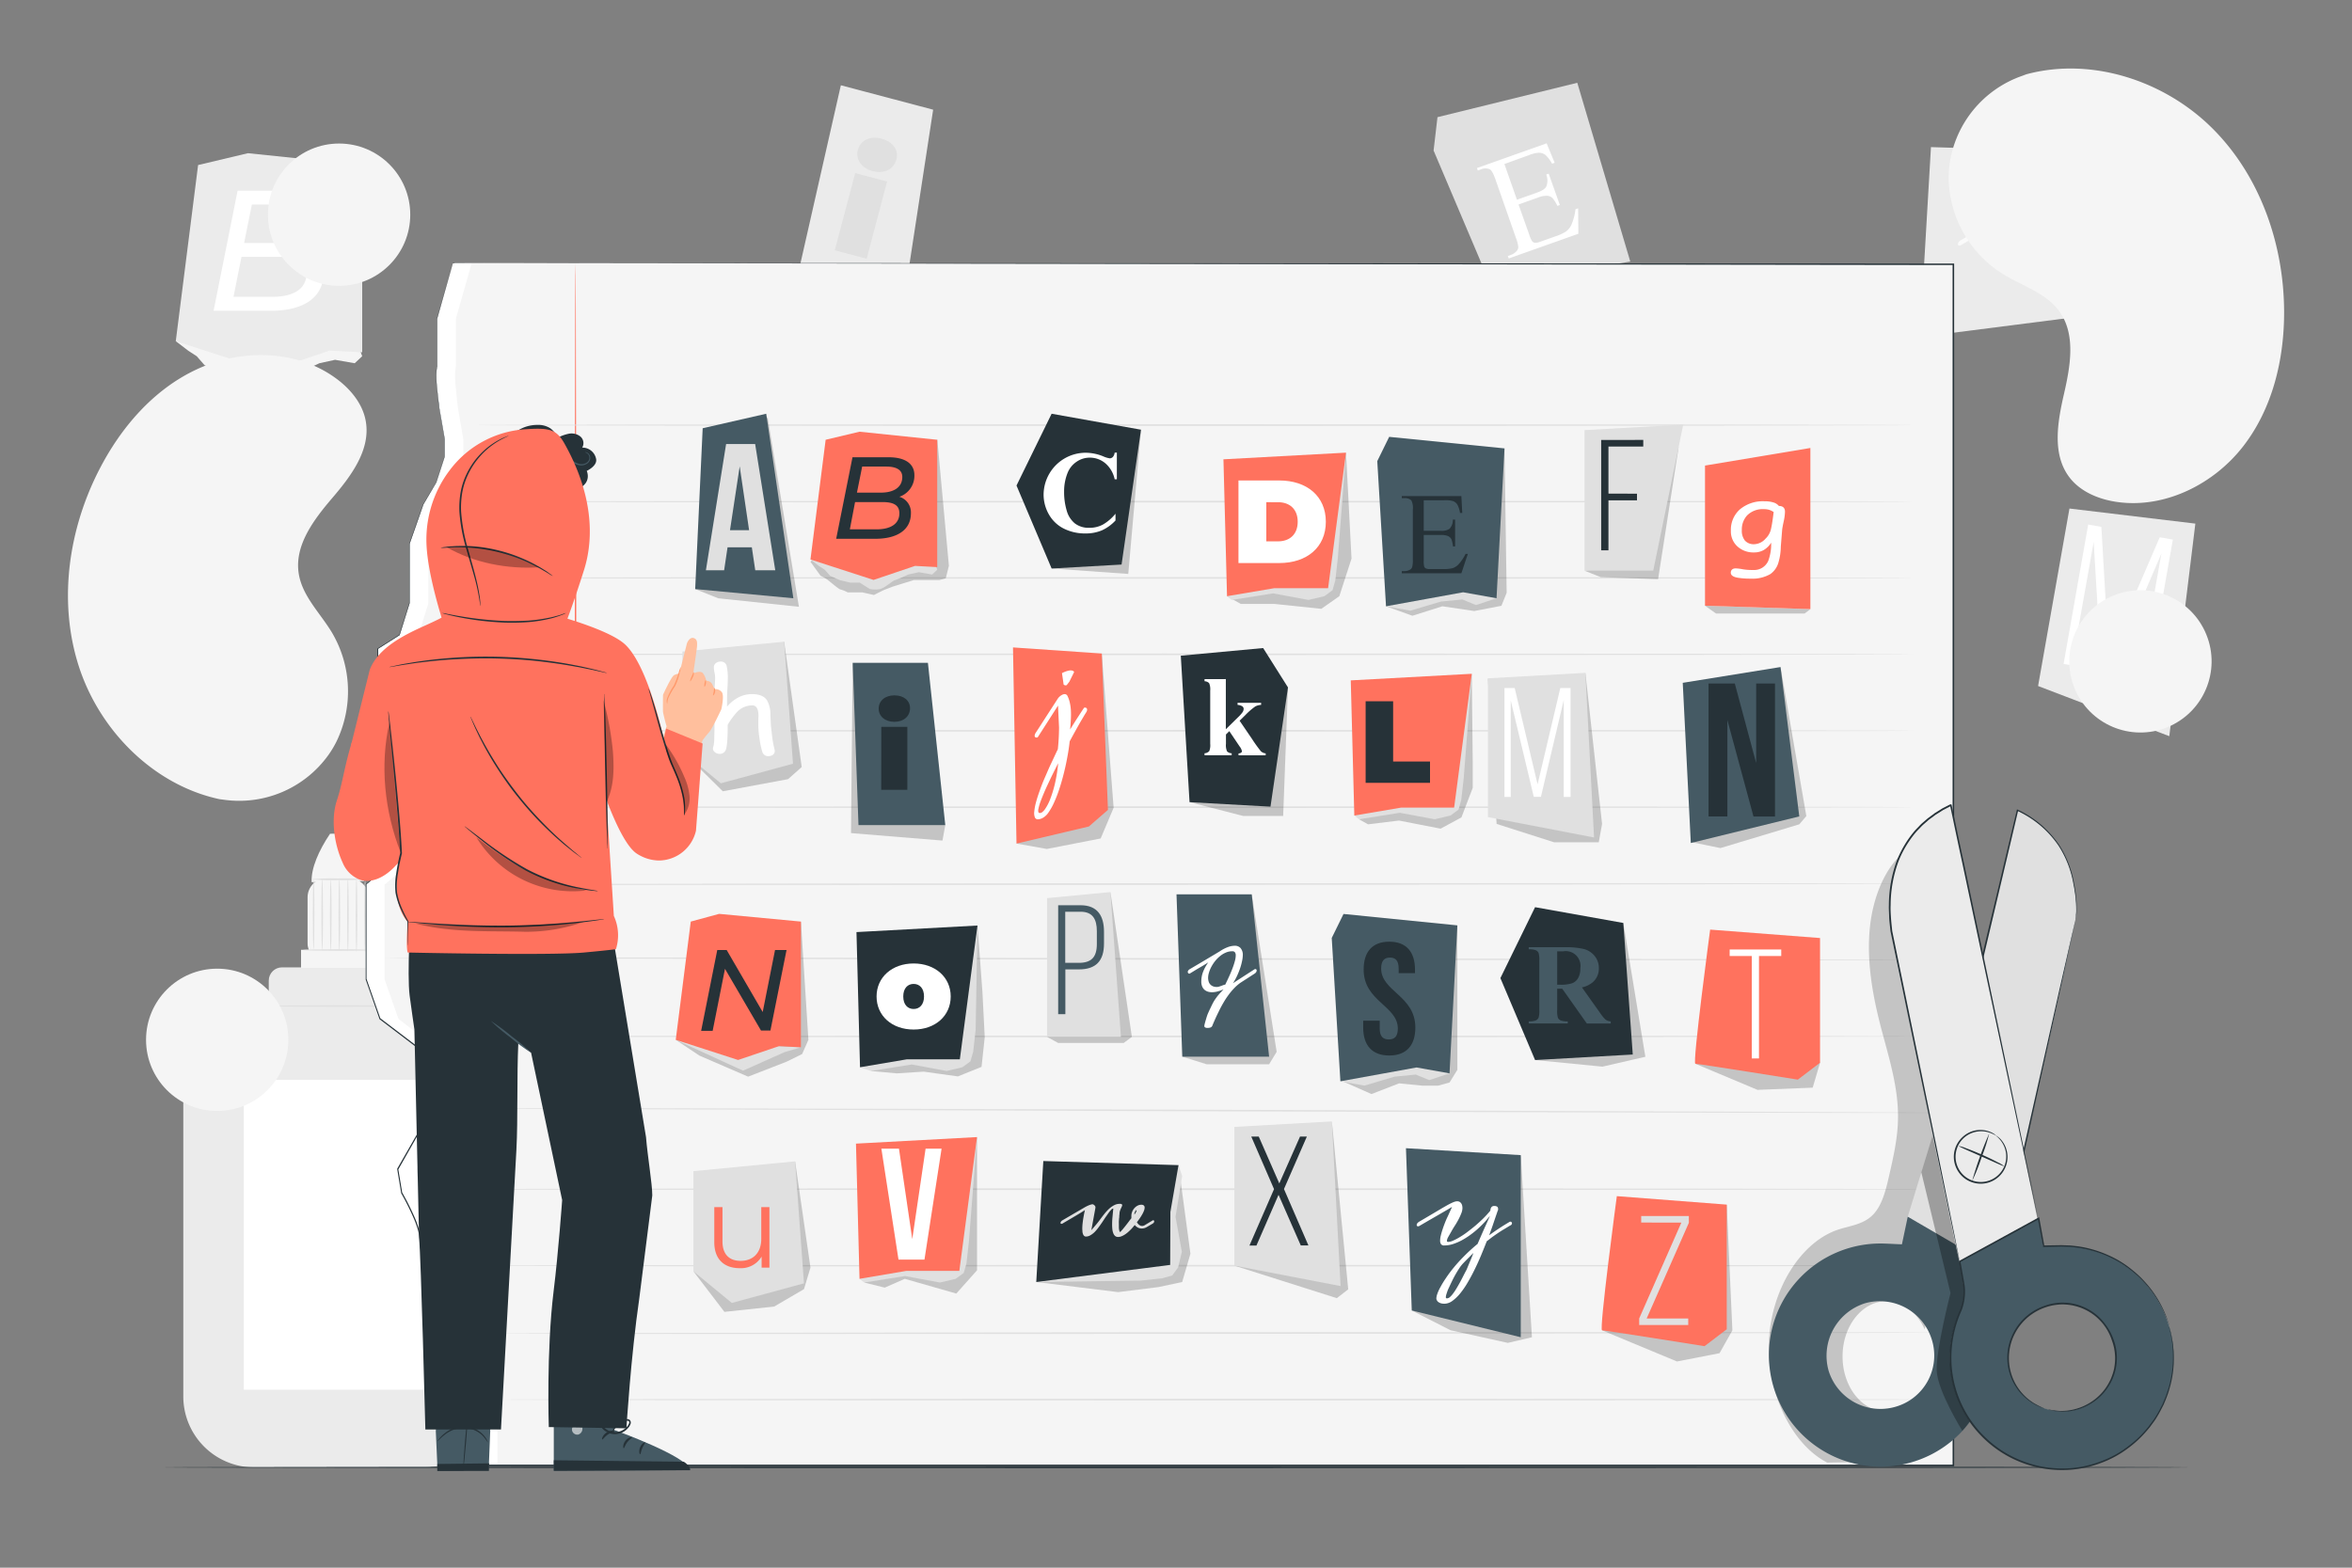 <svg xmlns="http://www.w3.org/2000/svg" viewBox="0 0 750 500"><rect x="0" y="0" width="750" height="500" fill="#808080" stroke="none"/><g id="background-complete"><polygon points="268.13 27.2 253.59 91.29 287.55 100.28 297.56 34.98 268.13 27.2" style="fill:#ebebeb"></polygon><path d="M273.56,47.78c.77-2.93,3.75-4.55,7.49-3.56s5.58,3.69,4.8,6.62c-.82,3.1-3.8,4.72-7.54,3.74S272.78,50.7,273.56,47.78Zm-.86,7.43,10.17,2.69-6.51,24.63-10.17-2.7Z" style="fill:#e0e0e0"></path><polygon points="54.66 188.43 69.12 243.55 100.31 239.12 97.91 192.37 85.45 179.25 54.66 188.43" style="fill:#ebebeb"></polygon><path d="M73.59,193.91,77.4,213l3.74-5.49a11.37,11.37,0,0,0,1.38-2.37,2.37,2.37,0,0,0,.12-1.27A1.21,1.21,0,0,0,82,203a3.83,3.83,0,0,0-2-.19l-.16-.8,9-1.79.16.8a5.09,5.09,0,0,0-2.12,1.05,27.15,27.15,0,0,0-3.12,4L82,208.71l6.08,5.95a53.79,53.79,0,0,0,4.33,4,2.86,2.86,0,0,0,2,.45l.15.77L84.22,222l-.15-.77a1.54,1.54,0,0,0,.94-.46.75.75,0,0,0,.2-.62A4.59,4.59,0,0,0,84,218.49l-5.12-5-1,1.52.72,3.6a5.82,5.82,0,0,0,1,2.77,2.6,2.6,0,0,0,1.9.37l.16.77-10.34,2.06-.16-.77a2.52,2.52,0,0,0,1.64-1.17,6,6,0,0,0-.19-2.84l-4.06-20.34a5.78,5.78,0,0,0-1-2.74,2.62,2.62,0,0,0-1.89-.38l-.16-.79Z" style="fill:#fff"></path><path d="M73.1,320.57h70.22A14.64,14.64,0,0,1,158,335.22V445.35A22.63,22.63,0,0,1,135.34,468H81.08a22.63,22.63,0,0,1-22.63-22.63V335.22A14.64,14.64,0,0,1,73.1,320.57Z" style="fill:#ebebeb"></path><rect x="85.7" y="308.53" width="44.25" height="22.33" rx="4.23" style="fill:#ebebeb"></rect><rect x="96" y="302.93" width="23.78" height="5.77" style="fill:#f5f5f5"></rect><rect x="98.08" y="280.09" width="19.63" height="27" rx="6.09" style="fill:#f5f5f5"></rect><path d="M116.11,281l-16.73.36c-.25-4.38,2.28-10.12,5.86-15.44l4.29-.08C113.39,271,115.49,275.89,116.11,281Z" style="fill:#f5f5f5"></path><path d="M116.12,280.44a68.58,68.58,0,0,1-8.38.26,68.68,68.68,0,0,1-8.39-.26,66.35,66.35,0,0,1,8.39-.26A66.25,66.25,0,0,1,116.12,280.44Z" style="fill:#e0e0e0"></path><path d="M118.91,303c0,.15-5,.26-11.13.26s-11.14-.11-11.14-.26,5-.26,11.14-.26S118.91,302.87,118.91,303Z" style="fill:#e0e0e0"></path><path d="M100,302.77c-.14,0-.26-5-.26-11.25s.12-11.24.26-11.24.26,5,.26,11.24S100.15,302.77,100,302.77Z" style="fill:#e0e0e0"></path><path d="M102.74,302.93c-.15,0-.26-5-.26-11.25s.11-11.25.26-11.25.26,5,.26,11.25S102.88,302.93,102.74,302.93Z" style="fill:#e0e0e0"></path><path d="M105.47,303.08c-.14,0-.26-5-.26-11.24s.12-11.25.26-11.25.26,5,.26,11.25S105.62,303.08,105.47,303.08Z" style="fill:#e0e0e0"></path><path d="M108.21,303.24c-.15,0-.26-5.11-.26-11.4s.11-11.41.26-11.41.26,5.11.26,11.41S108.35,303.24,108.21,303.24Z" style="fill:#e0e0e0"></path><path d="M110.94,303.39c-.14,0-.26-5.17-.26-11.56s.12-11.55.26-11.55.26,5.17.26,11.55S111.09,303.39,110.94,303.39Z" style="fill:#e0e0e0"></path><path d="M113.68,303.55c-.15,0-.26-5.17-.26-11.55s.11-11.56.26-11.56.26,5.17.26,11.56S113.82,303.55,113.68,303.55Z" style="fill:#e0e0e0"></path><path d="M116.41,303.72c-.14,0-.26-5.18-.26-11.56s.12-11.56.26-11.56.26,5.17.26,11.56S116.56,303.72,116.41,303.72Z" style="fill:#e0e0e0"></path><path d="M130.72,320.86c0,.14-10.06.26-22.47.26s-22.47-.12-22.47-.26,10.06-.26,22.47-.26S130.72,320.71,130.72,320.86Z" style="fill:#e0e0e0"></path><rect x="77.73" y="344.42" width="61.04" height="98.82" style="fill:#fff"></rect><polygon points="457.14 48.01 479.65 101.07 506.59 85.62 519.86 83.42 502.96 26.4 458.38 37.37 457.14 48.01" style="fill:#e0e0e0"></polygon><path d="M479.72,52.31l4,11.39,6.33-2.25c1.65-.58,2.65-1.22,3-1.91a5.05,5.05,0,0,0,0-3.88l.79-.28,3.56,10-.79.28a11.58,11.58,0,0,0-1.55-2.49,2.75,2.75,0,0,0-1.67-.72,6.71,6.71,0,0,0-2.83.52l-6.33,2.25,3.37,9.5a9.49,9.49,0,0,0,1,2.27,1.4,1.4,0,0,0,.83.44,3.63,3.63,0,0,0,1.7-.33l4.89-1.73a14,14,0,0,0,3.42-1.6,5.6,5.6,0,0,0,1.65-2.09,17.2,17.2,0,0,0,1.29-4.94l.85-.3.08,8.11-22.21,7.88-.28-.78,1-.36a4.38,4.38,0,0,0,1.76-1.18,1.92,1.92,0,0,0,.57-1.35,10.68,10.68,0,0,0-.75-2.87L476.86,57.2c-.65-1.83-1.24-2.89-1.75-3.18a3.5,3.5,0,0,0-2.86,0l-1,.36-.28-.78,22.21-7.89,2.56,6.2-.83.3a10.61,10.61,0,0,0-2.09-2.78,3.56,3.56,0,0,0-2.07-.72,9.86,9.86,0,0,0-3.11.74Z" style="fill:#fff"></path><polygon points="615.74 46.92 683.41 48.96 679.34 72.38 679.23 98.92 612.2 107.48 615.74 46.92" style="fill:#ebebeb"></polygon><path d="M654.23,82.44s.16-.11.35-.33.45-.51.76-.87.65-.78,1-1.25l1.17-1.48c.39-.51.79-1,1.19-1.52l1.08-1.41c0-.17-.06-.35-.08-.51a3,3,0,0,1,0-.52,5.82,5.82,0,0,1,.5-2.47,6,6,0,0,1,1.25-1.78A5.4,5.4,0,0,1,663,69.21a3.85,3.85,0,0,1,1.54-.38,1.91,1.91,0,0,1,1.36.39,1.36,1.36,0,0,1,.39,1,4.18,4.18,0,0,1-.32,1.51,12.65,12.65,0,0,1-.85,1.82c-.36.64-.77,1.31-1.24,2s-1,1.35-1.46,2a5,5,0,0,0,1.17,1.35,2.31,2.31,0,0,0,1.46.52,2.49,2.49,0,0,0,1.27-.39l4-2.41a.56.56,0,0,1,.26-.08.46.46,0,0,1,.36.16.68.68,0,0,1,.14.44,1.09,1.09,0,0,1-.17.53,1.57,1.57,0,0,1-.59.54l-2.84,1.69a5.34,5.34,0,0,1-1.36.6,4.45,4.45,0,0,1-1.27.19,4.06,4.06,0,0,1-2-.48,5,5,0,0,1-1.54-1.29c-.28.36-.6.75-1,1.18s-.78.87-1.23,1.32-.92.88-1.42,1.3a12.2,12.2,0,0,1-1.52,1.13,8.82,8.82,0,0,1-1.57.78,4.36,4.36,0,0,1-1.56.3,2.26,2.26,0,0,1-1.48-.49,3.26,3.26,0,0,1-.92-1.32,7.64,7.64,0,0,1-.48-2,21.31,21.31,0,0,1-.13-2.49c0-1.26.07-2.57.2-3.92s.27-2.71.4-4a1.6,1.6,0,0,0-1.05.6,13,13,0,0,0-1.3,1.57q-.71,1-1.5,2.22c-.54.83-1.1,1.68-1.7,2.57s-1.21,1.74-1.85,2.59a20.3,20.3,0,0,1-2,2.26,10.44,10.44,0,0,1-2.1,1.6,4.44,4.44,0,0,1-2.17.61,1.23,1.23,0,0,1-.86-.31,2,2,0,0,1-.57-.83,4.32,4.32,0,0,1-.3-1.26,12.61,12.61,0,0,1-.09-1.56A24.94,24.94,0,0,1,635.4,78c.12-1,.25-1.9.4-2.77s.3-1.65.44-2.32.25-1.15.32-1.42l-1.44.93-1.71,1-1.86,1.1-1.86,1.1-4.37,2.57a1,1,0,0,1-.3.13.81.81,0,0,1-.25,0c-.29,0-.44-.15-.44-.46a1.33,1.33,0,0,1,.22-.62,2.18,2.18,0,0,1,.77-.67L636.65,70l.44-.24c.28-.15.61-.32,1-.49a11,11,0,0,1,1.26-.48,3.75,3.75,0,0,1,1.21-.22l.43.25a2.15,2.15,0,0,1,.41.32,1.79,1.79,0,0,1,.3.42,1.06,1.06,0,0,1,.12.5v.12a.25.25,0,0,1,0,.12l-2,11.28,2.4-2.81c.55-.64,1.1-1.34,1.66-2.11s1.14-1.53,1.74-2.31,1.22-1.53,1.85-2.24a17.74,17.74,0,0,1,2-1.9,10.3,10.3,0,0,1,2.17-1.33,5.84,5.84,0,0,1,2.38-.5,1.88,1.88,0,0,1,1,.18.54.54,0,0,1,.27.48,1.76,1.76,0,0,1-.18.7q-.18.4-.42.9a9.26,9.26,0,0,0-.45,1.08,5.77,5.77,0,0,0-.28,1.23c0,.26,0,.6-.07,1s-.07.89-.11,1.39-.09,1-.13,1.56-.07,1.18-.07,1.92q0,.78,0,1.44a10.55,10.55,0,0,0,.13,1.15,3.33,3.33,0,0,0,.21.77C654,82.34,654.1,82.44,654.23,82.44Zm7.1-9.22a.85.85,0,0,0,0,.23l0,.26a7.54,7.54,0,0,0,.83-1.29,2,2,0,0,0,.22-.71c0-.13,0-.19-.11-.19s-.24.14-.42.42A3.54,3.54,0,0,0,661.33,73.22Z" style="fill:#fafafa"></path><path d="M659.9,162.19c-.17.95-10,56.61-10,56.61l41.84,16L700.05,167Z" style="fill:#ebebeb"></path><path d="M673,214.35l-2.92-.51-2.45-41-7,39.38-2.6-.46,7.85-44.46,4.2.74,2.38,41,16.23-37.68,4.19.74-7.86,44.46-2.8-.49,7-39.51Z" style="fill:#fff"></path><path d="M56.05,108.81l4,3.06,2.69,1.75,2.5,2.86,4.59,2,4.88,1.17h4.4l4.65,2.93a10.65,10.65,0,0,0,5.13,0c2.44-.73,5.54-3.8,6.8-4.1a66.56,66.56,0,0,0,6.15-2.63l5-1.09,6.27,1.09,2.39-2.24L113.11,107l-34,1.22Z" style="fill:#f5f5f5"></path><polygon points="63.17 52.64 56.05 108.81 85.64 118.39 105.09 111.82 115.5 112.37 115.5 52.64 79.06 48.86 63.17 52.64" style="fill:#ebebeb"></polygon><path d="M103.16,87.11c0,7.93-6.62,12-16.62,12H68.11l7.66-38.28h17c7.65,0,12.08,2.9,12.08,8.42a10.42,10.42,0,0,1-7,10.12A7.66,7.66,0,0,1,103.16,87.11Zm-5.41.06c0-3.89-2.85-5.25-8-5.25H77L74.46,94.66H86.92C93.81,94.66,97.75,92,97.75,87.17ZM80.31,65.24,77.85,77.49h11.2c6,0,10.06-2.46,10.06-7.38,0-3.34-2.78-4.87-7.54-4.87Z" style="fill:#fff"></path></g><g id="background-simple"><path d="M646.14,23.7l-1.45.54a35,35,0,0,0-23,28,34.5,34.5,0,0,0-.3,5A36.78,36.78,0,0,0,638.66,87.4c6.08,3.74,13.51,5.92,17.8,11.6,5.58,7.38,3.76,17.67,1.7,26.63s-3.87,19.27,1.75,26.63c3.52,4.6,9.35,7,15.12,7.83,15.28,2.2,30.89-5.66,40.26-17.73s13.11-27.72,13.06-43C728.28,78,720.78,56.23,705.54,41S667,18.07,646.14,23.7Z" style="fill:#f5f5f5"></path><path d="M70,254.89l1.54.2a35,35,0,0,0,33.26-14.4,32.54,32.54,0,0,0,2.55-4.29,36.8,36.8,0,0,0-1.53-34.7c-3.69-6.12-9.29-11.45-10.51-18.46C93.69,174.12,100,165.8,106,158.78s12.25-15.36,10.63-24.47c-1-5.71-5.1-10.51-9.85-13.89-12.58-9-30-9.11-43.91-2.68S38.48,136.39,31.54,150c-9.72,19-13,41.83-6.46,62.34S48.87,250.37,70,254.89Z" style="fill:#f5f5f5"></path><circle cx="682.54" cy="210.99" r="22.69" transform="translate(-29.15 273.23) rotate(-22.18)" style="fill:#f5f5f5"></circle><circle cx="108.13" cy="68.47" r="22.69" style="fill:#f5f5f5"></circle><circle cx="69.26" cy="331.64" r="22.69" style="fill:#f5f5f5"></circle></g><g id="Floor"><path d="M698.62,468c0,.15-144.9.26-323.6.26S51.38,468.13,51.38,468s144.87-.26,323.64-.26S698.62,467.84,698.62,468Z" style="fill:#263238"></path></g><g id="Note"><polygon points="144.94 83.88 622.85 84.36 622.85 467.46 155.72 467.46 144.94 83.88" style="fill:#f5f5f5"></polygon><path d="M144.42,84l-5,17.67v15.15s-.63,1.89,0,7.57L140,130l1.76,10.1v5.68l-2.67,8.2L135,160.94l-4.42,12.62v18.93l-3.16,10.1L120.44,207v8.83l3.79,12,1.89,8.84,2.52,5.68,3.79,4.07v11.7s-4.42-.63-4.42,6.95v7.57l-11.36,9.47V312.4L121.07,325l15.78,12v16.4l-2.53,6.32L126.75,373l1.26,7.57s5.05,8.84,5.68,13.25,0-.63.63,4.42,10.1,14.51,10.1,14.51l8.2,12.63v41.69h7.58l.05-382.76Z" style="fill:#fff"></path><path d="M150.39,84l-5,17.58v15.15s-.63,1.89,0,7.57L146,130l1.75,10.1v5.68l-2.66,8.2L141,160.94l-4.42,12.62v18.93l-3.15,10.1L126.44,207v8.83l3.78,12,1.9,8.84,2.52,5.68,3.79,4.07v11.7s-4.42-.63-4.42,6.95v7.57l-11.36,9.47V312.4L127.07,325l15.77,12v16.4l-2.52,6.32L132.75,373l1.26,7.57s5.05,8.84,5.68,13.25,0-.63.63,4.42,10.1,14.51,10.1,14.51l8.2,12.63v41.69h7.57V84.36Z" style="fill:#f5f5f5"></path><path d="M183.52,467.05c-.14,0-.26-85.77-.26-191.54S183.38,84,183.52,84s.26,85.75.26,191.56S183.67,467.05,183.52,467.05Z" style="fill:#FF725E"></path><path d="M619.76,403.68c0,.14-106.07.26-236.87.26s-236.9-.12-236.9-.26,106-.26,236.9-.26S619.76,403.53,619.76,403.68Z" style="fill:#e0e0e0"></path><path d="M619,425c0,.14-103.06.33-230.17.42s-230.19.05-230.19-.09,103-.34,230.19-.43S619,424.89,619,425Z" style="fill:#e0e0e0"></path><path d="M619,446.4c0,.14-102.71.26-229.38.26s-229.4-.12-229.4-.26,102.69-.27,229.4-.27S619,446.25,619,446.4Z" style="fill:#e0e0e0"></path><path d="M619,379.3c0,.15-107.58.26-240.27.26s-240.28-.11-240.28-.26S246,379,378.71,379,619,379.16,619,379.3Z" style="fill:#e0e0e0"></path><path d="M620.83,354.93c0,.14-107-.08-239-.5s-239-.87-239-1,107,.08,239,.5S620.83,354.79,620.83,354.93Z" style="fill:#e0e0e0"></path><path d="M610.05,330.56c0,.14-105.1.26-234.7.26s-234.72-.12-234.72-.26,105.07-.26,234.72-.26S610.05,330.41,610.05,330.56Z" style="fill:#e0e0e0"></path><path d="M610,306.19c0,.14-109.11.09-243.68-.11s-243.71-.48-243.71-.63,109.09-.09,243.71.11S610,306,610,306.19Z" style="fill:#e0e0e0"></path><path d="M610.05,281.81c0,.15-109.12.33-243.69.41s-243.71,0-243.71-.11,109.09-.33,243.71-.41S610.05,281.67,610.05,281.81Z" style="fill:#e0e0e0"></path><path d="M610.05,257.44c0,.14-105.1.26-234.7.26s-234.72-.12-234.72-.26,105.07-.26,234.72-.26S610.05,257.3,610.05,257.44Z" style="fill:#e0e0e0"></path><path d="M610.05,233.07c0,.14-105.1.26-234.7.26s-234.72-.12-234.72-.26,105.07-.26,234.72-.26S610.05,232.92,610.05,233.07Z" style="fill:#e0e0e0"></path><path d="M610.05,208.69c0,.15-106.9.26-238.72.26s-238.74-.11-238.74-.26,106.87-.26,238.74-.26S610.05,208.55,610.05,208.69Z" style="fill:#e0e0e0"></path><path d="M610.05,184.32c0,.15-105.1.26-234.7.26s-234.72-.11-234.72-.26,105.07-.26,234.72-.26S610.05,184.18,610.05,184.32Z" style="fill:#e0e0e0"></path><path d="M610.05,160c0,.14-103.55.26-231.26.26s-231.28-.12-231.28-.26,103.53-.26,231.28-.26S610.05,159.8,610.05,160Z" style="fill:#e0e0e0"></path><path d="M610.05,135.58c0,.14-102.59.26-229.1.26s-229.11-.12-229.11-.26,102.56-.26,229.11-.26S610.05,135.43,610.05,135.58Z" style="fill:#e0e0e0"></path><path d="M160.25,83.88l462.65.18h.23v.23c0,113.28,0,244,0,383.1v.26H592.89l-437.13,0h-.22v-.22c0-.14,0-.28,0-.41l.22.22h-3.3V467c0-14.39,0-28.22,0-41.69l0,.12-8.2-12.62,0,0a73.31,73.31,0,0,1-6.28-7.24,32.61,32.61,0,0,1-2.59-3.94,14.24,14.24,0,0,1-1-2.15,10.51,10.51,0,0,1-.45-2.3L133.9,396l0-.28v0s-.05-.08,0,.08c.72-.19.21-.07.36-.13v.09c0-.12,0,.31-.39.06,0-.07,0-.07,0-.09l0-.15-.09-.57c-.11-.76-.21-1.51-.38-2.23a28.76,28.76,0,0,0-1.48-4.24,83.55,83.55,0,0,0-4-8v-.07c-.45-2.71-.86-5.15-1.26-7.57v-.07l0-.06c2.72-4.75,5.16-9,7.58-13.25v0l2.52-6.31V336.94l.08.15-15.77-12-.05,0,0-.05-4.41-12.63v-.06c0-11.05,0-20.83,0-30.29V282l.06-.05L128,272.44l-.06.13c0-3.17,0-6.07,0-8.86a8.73,8.73,0,0,1,1.13-3.95,3.71,3.71,0,0,1,3.43-1.87l-.18.16v-11.7l0,.11-3.78-4.08,0,0v0L126,236.66v0h0c-.73-3.42-1.32-6.15-1.89-8.84v0l-3.78-12v-9l.06,0,7-4.41-.06.07,3.16-10.1v0c0-7.6,0-13.39,0-18.93v0c1.83-5.2,3.15-9,4.43-12.62h0l4.14-6.94v0c1.14-3.5,1.91-5.89,2.67-8.21v0c0-2.46,0-4.08,0-5.67h0c-.44-2.52-.84-4.85-1.22-7-.18-1.09-.36-2.13-.54-3.14s-.22-2-.32-3c-.4-3.79-.9-7.15-.29-10.29v0c0-7.06,0-11.3,0-15.15h0l5.06-17.66v0h0l15.78,0-15.78.05,0,0c-1.13,4-2.52,8.88-5,17.68v0c0,3.85,0,8.09,0,15.15h0v0c-.6,3.06-.11,6.44.31,10.22q.15,1.43.33,2.94c.17,1,.35,2.05.54,3.14.38,2.16.78,4.49,1.22,7h0c0,1.59,0,3.21,0,5.67v0c-.75,2.32-1.52,4.7-2.66,8.2h0l-4.13,7v0l-4.41,12.62v0c0,5.54,0,11.33,0,18.93v0c-.94,3-1.89,6.07-3.15,10.1l0,.05,0,0c-2.07,1.33-4.18,2.67-6.94,4.42l.07-.11v8.79c1.14,3.62,2.31,7.33,3.79,12h0c.58,2.69,1.16,5.42,1.9,8.84v0l2.52,5.67,0,0,3.78,4.07,0,0v11.94l-.18,0a3.42,3.42,0,0,0-3.12,1.73,8.46,8.46,0,0,0-1.07,3.79c-.09,2.75,0,5.68,0,8.84v.08l-.06.05-11.36,9.47.07-.14c0,9.46,0,19.24,0,30.29v-.06c1.39,4,2.8,8,4.42,12.62l-.07-.08,15.78,12,.08.06v16.58l-2.52,6.31h0L127,373l0-.14c.4,2.42.81,4.86,1.26,7.57l0-.06a84.39,84.39,0,0,1,4,8,31.25,31.25,0,0,1,1.51,4.3c.17.76.27,1.52.38,2.27l.09.56,0,.13s.07,0-.17.07c0,0-.13,0-.22,0h0v0c.16-.05-.35.05.36-.14.1.17,0,.06,0,.11v.05l0,.28.14,1.14a9.93,9.93,0,0,0,.44,2.22,12.94,12.94,0,0,0,.93,2.09,31.23,31.23,0,0,0,2.55,3.88,73.88,73.88,0,0,0,6.25,7.2l0,0v0l8.2,12.62,0,.05v.06c0,13.47,0,27.3,0,41.69l-.23-.22H156v.63l-.23-.22,437.13,0h30l-.26.26c0-139,0-269.82,0-383.1l.23.23Z" style="fill:#263238"></path></g><g id="Letters"><g style="opacity:0.2"><polygon points="221.68 187.88 228.98 190.81 254.76 193.53 244.76 132.98 221.68 187.88"></polygon></g><polygon points="224.07 136.58 221.68 187.88 252.98 190.81 244.33 131.96 224.07 136.58" style="fill:#455a64"></polygon><path d="M247.21,181.87h-6.38l-1.09-7.31H232l-1.09,7.31h-5.81l6.44-40.26h9.26ZM232.78,169.1h6.09l-3-20.36Z" style="fill:#e0e0e0"></path><g style="opacity:0.2"><polygon points="505.27 182.01 510.41 184.07 528.73 184.73 535.31 142.41 521.01 179.61 505.27 182.01"></polygon></g><path d="M505.27,137.19V182h21.91l9.57-46.59Z" style="fill:#e0e0e0"></path><path d="M522,157.46v2.11h-9.1v15.94h-2.32v-35.2H524v2.12H512.9v15Z" style="fill:#263238"></path><g style="opacity:0.2"><polygon points="391.27 190.15 395.64 192.61 406.29 192.61 421.34 194.18 427.08 190.15 430.97 178.16 429.21 144.37 409.67 179.58 391.27 190.15"></polygon></g><polygon points="391.27 190.15 392.78 191.35 405.96 189.25 417.23 191.35 422.31 190.15 424.91 188.25 425.8 185.13 426.6 178.08 429.21 144.37 421.32 177.19 410.24 185.13 392.3 188.55 391.27 190.15" style="fill:#e0e0e0"></polygon><polygon points="390.13 146.49 391.27 190.15 406.39 187.59 423.5 187.59 429.21 144.37 390.13 146.49" style="fill:#FF725E"></polygon><path d="M394.92,153.24h13c8.8,0,14.86,5,14.86,13.17s-6.06,13.17-14.86,13.17h-13Zm12.61,19.42c3.72,0,6.28-2.22,6.28-6.25s-2.56-6.24-6.28-6.24H403.8v12.49Z" style="fill:#fff"></path><g style="opacity:0.2"><path d="M258.44,179.18l3.24,4.48A11.49,11.49,0,0,1,264,185c1,.79,3.66,3.06,4,3a11.7,11.7,0,0,1,2.33.94H275l3.68.83s3-1.55,3.63-1.77,2.32-.89,2.32-.89l2.66-.83,4.15-1.29h8.14l2-.54,1-4-3.69-40.27Z"></path></g><path d="M258.44,178.44l2.74,2.09,1.83,1.19,1.7,1.94,3.11,1.37,3.33.79h3l3.15,2a7.35,7.35,0,0,0,3.49,0c1.66-.5,3.77-2.59,4.63-2.79a44.83,44.83,0,0,0,4.18-1.79l3.38-.74,4.26.74,1.63-1.52-1.63-4.54-23.09.83Z" style="fill:#e0e0e0"></path><polygon points="263.28 140.26 258.44 178.44 278.55 184.96 291.78 180.49 298.86 180.87 298.86 140.26 274.08 137.69 263.28 140.26" style="fill:#FF725E"></polygon><path d="M290.47,163.7c0,5.39-4.5,8.14-11.3,8.14H266.64l5.2-26h11.53c5.2,0,8.21,2,8.21,5.72a7.07,7.07,0,0,1-4.79,6.88A5.21,5.21,0,0,1,290.47,163.7Zm-3.68,0c0-2.64-1.94-3.57-5.43-3.57h-8.7L271,168.83h8.48C284.11,168.83,286.79,167,286.79,163.73Zm-11.86-14.9-1.67,8.32h7.62c4.09,0,6.84-1.67,6.84-5,0-2.27-1.9-3.31-5.13-3.31Z" style="fill:#263238"></path><g style="opacity:0.2"><polygon points="441.97 193.37 450.38 196.39 459.94 193.37 470.11 194.88 478.77 193.21 480.44 189.05 479.75 143.01 465.25 180.54 441.97 193.37"></polygon></g><polygon points="441.97 193.37 449.73 194.77 459.46 191.87 466.31 191.19 470.65 192.98 477.21 190.81 465.48 185.86 441.97 193.37" style="fill:#e0e0e0"></polygon><polygon points="439.18 147.07 441.97 193.37 466.56 188.9 477.21 190.81 479.75 143.01 442.98 139.33 439.18 147.07" style="fill:#455a64"></polygon><path d="M454,159.56v9.73h5.41a4.43,4.43,0,0,0,2.81-.63,4.14,4.14,0,0,0,1.06-2.95H464v8.57h-.67a9.27,9.27,0,0,0-.51-2.3,2.27,2.27,0,0,0-1.07-1,5.53,5.53,0,0,0-2.29-.36H454v8.11a7.34,7.34,0,0,0,.15,2,1.1,1.1,0,0,0,.51.56,3.06,3.06,0,0,0,1.38.21h4.17a11.47,11.47,0,0,0,3-.29,4.67,4.67,0,0,0,1.82-1.15,14.09,14.09,0,0,0,2.3-3.39h.73L466,182.83H447v-.67h.87a3.43,3.43,0,0,0,1.65-.42,1.5,1.5,0,0,0,.79-.87,8.52,8.52,0,0,0,.21-2.38v-16a5.31,5.31,0,0,0-.47-2.88,2.81,2.81,0,0,0-2.18-.73H447v-.67h19l.28,5.39h-.71a8.62,8.62,0,0,0-.85-2.67,2.89,2.89,0,0,0-1.37-1.11,8.24,8.24,0,0,0-2.56-.27Z" style="fill:#263238"></path><g style="opacity:0.2"><polygon points="335.34 181.32 359.78 183.05 363.84 137.05 354.31 174.82 335.34 181.32"></polygon></g><polygon points="335.34 131.96 324.14 154.86 335.34 181.32 357.64 180.06 363.84 137.05 335.34 131.96" style="fill:#263238"></polygon><path d="M356.14,144.33v8.53h-.7a9.15,9.15,0,0,0-3-5.12,7.63,7.63,0,0,0-4.94-1.78,7.36,7.36,0,0,0-4.23,1.33,7.72,7.72,0,0,0-2.81,3.46,15.75,15.75,0,0,0-1.14,6.1,20.61,20.61,0,0,0,.83,6,8,8,0,0,0,2.62,4.1,7.23,7.23,0,0,0,4.61,1.39,9,9,0,0,0,4.25-1,14.56,14.56,0,0,0,4.08-3.5V166a13.57,13.57,0,0,1-4.31,3.14,13.24,13.24,0,0,1-5.24,1,15.07,15.07,0,0,1-7-1.58,11.24,11.24,0,0,1-4.72-4.54,12.73,12.73,0,0,1-1.66-6.3,13.47,13.47,0,0,1,6.82-11.58,13.48,13.48,0,0,1,6.65-1.74,15.07,15.07,0,0,1,5.48,1.12,8.26,8.26,0,0,0,2.13.66,1.35,1.35,0,0,0,1-.43,2.29,2.29,0,0,0,.56-1.35Z" style="fill:#fff"></path><g style="opacity:0.2"><polygon points="543.69 193.19 547.19 195.67 575.45 195.67 577.29 194.28 543.69 193.19"></polygon></g><path d="M543.69,148.49v44.7l33.6,1.08V142.88Z" style="fill:#FF725E"></path><path d="M568.28,169.11l-.42,5.22a18.69,18.69,0,0,1-.75,5.07,6.73,6.73,0,0,1-2.61,3.71,11.43,11.43,0,0,1-6.3,1.44,24,24,0,0,1-4-.28c-1.53-.25-2.29-.79-2.29-1.61s.53-1.38,1.58-1.38a14.53,14.53,0,0,1,2.18.27,17.69,17.69,0,0,0,3.37.24,4.91,4.91,0,0,0,4.81-2.89,15.23,15.23,0,0,0,.93-5.82,6.76,6.76,0,0,1-2.34,2.33,6.06,6.06,0,0,1-3.09.78,7.51,7.51,0,0,1-5.34-1.92,6.46,6.46,0,0,1-2.07-5,8.7,8.7,0,0,1,2.82-6.76,11.34,11.34,0,0,1,7.91-2.63,9.16,9.16,0,0,1,2.83.37,3.5,3.5,0,0,1,1.74,1.12c1.3,0,1.95.64,1.95,1.84a15.67,15.67,0,0,1-.38,2.95C568.49,167.62,568.32,168.59,568.28,169.11Zm-5.83-6.72a7,7,0,0,0-5.34,2,6.63,6.63,0,0,0-1.68,4.66,5,5,0,0,0,1,3.38,3.79,3.79,0,0,0,3,1.14,5,5,0,0,0,3.56-1.77,5.93,5.93,0,0,0,1.77-3.23q.39-1.68.82-5.26a5.74,5.74,0,0,0-1.5-.72A5.87,5.87,0,0,0,562.45,162.39Z" style="fill:#fff"></path><g style="opacity:0.2"><path d="M539.86,268.7l8.76,1.78,25.13-7.57,2.25-2.63-8.23-47.53s-4.26,43.26-3.62,43.11S539.86,268.7,539.86,268.7Z"></path></g><polygon points="536.59 217.78 539.16 268.87 573.75 260.39 567.77 212.75 536.59 217.78" style="fill:#455a64"></polygon><path d="M550.82,229.66v30.73h-6V218h8.37L560,243.36V218H566v42.42h-6.85Z" style="fill:#263238"></path><g style="opacity:0.2"><path d="M474.46,216.34c0,.78,2.77,46.44,2.77,46.44l18.31,5.85h14.27l1.05-5.85-5.32-48.18-18.18,32.63Z"></path></g><path d="M474.46,216.34V260.6l33.85,6.51-2.77-52.51Z" style="fill:#e0e0e0"></path><path d="M491.37,254.13h-2.28l-7.35-30.73v30.78h-2V219.43H483l7.3,30.73,7.25-30.73h3.27v34.75h-2.18V223.3Z" style="fill:#fff"></path><g style="opacity:0.2"><polygon points="393.62 403.67 426.28 414.04 429.92 411.22 424.7 357.67 419.63 397.26 393.62 403.67"></polygon></g><path d="M393.62,359.41v44.26l33.86,6.51-2.78-52.51Z" style="fill:#e0e0e0"></path><path d="M407.7,381.07l-7.05,16.19h-2.23l7.84-18L399,362.5h2.39l6.55,14.94,6.61-14.94h2.18l-7.3,16.73,7.8,18h-2.44Z" style="fill:#263238"></path><g style="opacity:0.2"><polygon points="333.88 330.71 337.43 332.64 358.32 332.64 360.93 330.71 354.09 284.51 351.76 324.79 333.88 330.71"></polygon></g><path d="M333.88,286.45v44.26h23.56l-3.35-46.2Z" style="fill:#e0e0e0"></path><path d="M344.59,288.72c5.36,0,7.45,3.38,7.45,8.44v3.77c0,5.51-2.53,8.25-8,8.25h-4.32v14.29h-2.29V288.72ZM344,307.09c4,0,5.76-1.79,5.76-6V297c0-3.77-1.29-6.21-5.17-6.21h-4.91v16.29Z" style="fill:#455a64"></path><g style="opacity:0.2"><polygon points="277.72 341.58 285.96 342.34 294.54 341.79 305.44 343.31 312.99 340.27 314.01 330.81 313.28 316.46 311.7 295.19 300.79 326.45 277.72 341.58"></polygon></g><polygon points="274.24 340.39 277.72 341.58 290.73 339.51 301.86 341.58 306.88 340.39 309.44 338.52 310.33 335.43 311.11 328.48 311.7 295.19 305.9 327.6 294.96 335.43 277.24 338.82 274.24 340.39" style="fill:#e0e0e0"></polygon><polygon points="273.11 297.28 274.24 340.39 289.17 337.86 306.07 337.86 311.7 295.19 273.11 297.28" style="fill:#263238"></polygon><path d="M279.52,317.81c0-6.17,5-10.52,11.82-10.52s11.82,4.35,11.82,10.52-4.91,10.55-11.82,10.55S279.52,324,279.52,317.81Zm15.13,0c0-2.64-1.45-4-3.31-4s-3.31,1.34-3.31,4,1.45,4,3.31,4S294.65,320.45,294.65,317.81Z" style="fill:#fff"></path><g style="opacity:0.2"><polygon points="330.44 408.89 356.55 412.11 369.43 410.5 376.97 408.89 379.6 399.86 375.8 371.61 347.02 401.94 330.44 408.89"></polygon></g><polygon points="375.8 371.61 376.97 375.09 374.85 388.1 376.87 399.24 375.67 404.25 373.79 406.8 370.69 407.68 363.74 408.44 330.44 408.89 362.88 403.21 370.75 392.31 374.21 374.61 375.8 371.61" style="fill:#e0e0e0"></polygon><polygon points="332.69 370.3 375.8 371.61 373.21 386.53 373.14 403.43 330.44 408.89 332.69 370.3" style="fill:#263238"></polygon><path d="M357.21,392.93s.1-.07.23-.21l.48-.55.66-.8c.24-.3.49-.61.74-.94s.51-.65.76-1,.49-.62.69-.89c0-.12,0-.23,0-.33s0-.22,0-.33a3.67,3.67,0,0,1,.32-1.57,3.85,3.85,0,0,1,.79-1.14,3.34,3.34,0,0,1,1-.7,2.57,2.57,0,0,1,1-.23,1.21,1.21,0,0,1,.86.24.86.86,0,0,1,.26.65,2.79,2.79,0,0,1-.21,1,7.76,7.76,0,0,1-.54,1.15c-.23.41-.49.83-.79,1.27s-.61.86-.93,1.27a3,3,0,0,0,.74.86,1.51,1.51,0,0,0,.93.33,1.63,1.63,0,0,0,.81-.24l2.56-1.54a.34.34,0,0,1,.17-.05.29.29,0,0,1,.22.11.38.38,0,0,1,.09.27.68.68,0,0,1-.11.34,1,1,0,0,1-.37.35l-1.81,1.07a3.66,3.66,0,0,1-.87.39,3.34,3.34,0,0,1-.8.11,2.6,2.6,0,0,1-1.25-.3,3.24,3.24,0,0,1-1-.82c-.17.23-.38.48-.62.75a10,10,0,0,1-.78.84c-.28.28-.59.56-.9.83a9,9,0,0,1-1,.72,5.43,5.43,0,0,1-1,.49,2.77,2.77,0,0,1-1,.19,1.45,1.45,0,0,1-.94-.3,2.14,2.14,0,0,1-.58-.85,4.84,4.84,0,0,1-.31-1.26,15.65,15.65,0,0,1-.08-1.59,24.08,24.08,0,0,1,.13-2.5c.08-.87.16-1.72.25-2.57a1,1,0,0,0-.67.38,8.78,8.78,0,0,0-.83,1c-.29.41-.61.89-1,1.41l-1.08,1.64c-.38.56-.77,1.11-1.18,1.65A13,13,0,0,1,349,393a6.52,6.52,0,0,1-1.34,1,2.78,2.78,0,0,1-1.38.39.81.81,0,0,1-.55-.2,1.24,1.24,0,0,1-.36-.53,2.83,2.83,0,0,1-.2-.8c0-.31-.05-.64-.05-1a15.85,15.85,0,0,1,.11-1.77c.07-.62.15-1.21.25-1.77s.19-1.05.28-1.48.16-.73.2-.9c-.26.18-.57.38-.91.59l-1.09.67-1.18.7-1.19.7-2.79,1.64a.48.48,0,0,1-.18.08l-.17,0c-.18,0-.27-.1-.27-.29a.72.72,0,0,1,.14-.4,1.37,1.37,0,0,1,.48-.43L346,385l.29-.15a5.54,5.54,0,0,1,.64-.31,6.33,6.33,0,0,1,.8-.31,2.52,2.52,0,0,1,.77-.14l.28.16a1.27,1.27,0,0,1,.25.21.86.86,0,0,1,.2.26.69.69,0,0,1,.08.32v.08a.24.24,0,0,1,0,.08L348,392.36l1.53-1.79c.35-.41.7-.86,1.06-1.34s.73-1,1.11-1.48.77-1,1.18-1.42a9.58,9.58,0,0,1,1.27-1.21,6.67,6.67,0,0,1,1.38-.85,3.77,3.77,0,0,1,1.52-.32,1.29,1.29,0,0,1,.62.11.37.37,0,0,1,.17.31,1.08,1.08,0,0,1-.12.45c-.07.17-.16.36-.26.57a6.52,6.52,0,0,0-.29.69,3.66,3.66,0,0,0-.18.78c0,.17,0,.38-.05.65s0,.57-.06.89-.06.65-.09,1,0,.75,0,1.23c0,.33,0,.63,0,.91a6.25,6.25,0,0,0,.08.73,2,2,0,0,0,.14.49C357.05,392.87,357.13,392.93,357.21,392.93Zm4.53-5.87a.4.4,0,0,0,0,.15c0,.05,0,.11,0,.16a5.62,5.62,0,0,0,.53-.82,1.41,1.41,0,0,0,.14-.45c0-.08,0-.12-.07-.12s-.15.09-.27.26A2.28,2.28,0,0,0,361.74,387.06Z" style="fill:#e0e0e0"></path><g style="opacity:0.2"><path d="M433.35,261.29l2.88,1.62,9.87-1.2,13.28,2.59,6.64-3.6,3.6-9.42v-8.23l-.3-28.15s-11.27,24.17-11.4,24.7S450,253.36,450,253.36Z"></path></g><polygon points="431.86 260.11 433.35 261.3 446.37 259.23 457.5 261.3 462.52 260.11 465.08 258.24 465.96 255.15 466.75 248.2 469.32 214.9 461.53 247.32 450.59 255.15 432.88 258.54 431.86 260.11" style="fill:#e0e0e0"></polygon><polygon points="430.73 217 431.86 260.11 446.79 257.58 463.69 257.58 469.32 214.9 430.73 217" style="fill:#FF725E"></polygon><path d="M435.47,223.67h8.77v19.21H456v6.8H435.47Z" style="fill:#263238"></path><g style="opacity:0.2"><polygon points="275.57 409.05 282.12 410.68 288.52 407.87 304.94 412.57 311.55 405.15 311.55 362.66 298.54 399.92 275.57 409.05"></polygon></g><polygon points="274.08 407.87 275.57 409.05 288.59 406.98 299.72 409.05 304.74 407.87 307.3 406 308.19 402.91 308.97 395.95 311.55 362.66 303.75 395.08 292.81 402.91 275.1 406.29 274.08 407.87" style="fill:#e0e0e0"></polygon><polygon points="272.95 364.75 274.08 407.87 289.01 405.34 305.91 405.34 311.55 362.66 272.95 364.75" style="fill:#FF725E"></polygon><path d="M290.9,395.21l4.25-28.86h5.1l-5.46,35.38h-8.28l-5.46-35.38h5.61Z" style="fill:#fff"></path><g style="opacity:0.2"><polygon points="215.48 331.64 223.03 336.68 238.56 343.39 250.81 338.62 255.78 336.18 257.78 331.64 255.4 293.93 246.41 326.98 215.48 331.64"></polygon></g><polygon points="215.48 331.64 236.94 341.48 250.15 335.58 255.4 334.03 247.64 333.66 234.68 336.99 215.48 331.64" style="fill:#e0e0e0"></polygon><polygon points="220.27 293.93 215.48 331.64 235.35 338.07 248.41 333.66 255.4 334.03 255.4 293.93 229.31 291.47 220.27 293.93" style="fill:#FF725E"></polygon><path d="M250.81,303l-5.14,25.69h-3L231.18,309l-3.93,19.78h-3.67L228.72,303h3l11.49,19.78L247.14,303Z" style="fill:#263238"></path><g style="opacity:0.2"><path d="M217.61,239.74c.92.75,12.87,12.63,12.87,12.63l20.82-3.87,4.35-3.87-5.61-40Z"></path></g><polygon points="217.61 207.79 217.61 239.74 229.86 249.83 252.87 243.58 250.04 204.67 217.61 207.79" style="fill:#e0e0e0"></polygon><path d="M245.08,241.16a1.9,1.9,0,0,1-2-1.37,26.65,26.65,0,0,1-.89-4.23,30.29,30.29,0,0,1-.38-4.31c0-.32,0-.8,0-1.44s.05-1.11.05-1.43c0-2.27-.66-3.41-2-3.41a6.69,6.69,0,0,0-4.81,2.09,24.84,24.84,0,0,0-3,4.08c0,4.6-.23,7.33-.68,8.17a2,2,0,0,1-1.84,1.13,2.43,2.43,0,0,1-1.53-.51,1.51,1.51,0,0,1-.66-1.23,3,3,0,0,1,.19-.8,12.07,12.07,0,0,0,.24-2.65l.06-2.68.06-13.33c.1-1.5.15-2.5.15-3a7.06,7.06,0,0,0-.2-1.75,7.43,7.43,0,0,1-.2-1.72,1.57,1.57,0,0,1,.61-1.26,2.35,2.35,0,0,1,1.51-.5,1.84,1.84,0,0,1,2,1.6,17.34,17.34,0,0,1,.33,3.17c0,1.27-.05,2.6-.14,4s-.12,2.64-.11,4l0,1.6a12.25,12.25,0,0,1,3.72-3,9.31,9.31,0,0,1,4.21-1q3.53,0,4.83,2a9.13,9.13,0,0,1,1.06,4.64l.17,3.46.43,3.77a33.75,33.75,0,0,0,.72,3.74,2.28,2.28,0,0,1,.08.52,1.54,1.54,0,0,1-.63,1.25A2.44,2.44,0,0,1,245.08,241.16Z" style="fill:#fff"></path><g style="opacity:0.2"><path d="M221.11,405.47,231,418.41l15.88-1.7,9.49-5.55,2.07-6.87-4.9-33.88s-16.22,36.44-16.22,36S221.11,405.47,221.11,405.47Z"></path></g><polygon points="221.11 373.53 221.11 405.47 233.36 415.56 256.37 409.31 253.54 370.4 221.11 373.53" style="fill:#e0e0e0"></polygon><path d="M245.35,385v19.3h-2.49v-3.52a7.68,7.68,0,0,1-6.94,3.7c-4.92,0-8.15-2.75-8.15-8.29V385h2.61v10.93c0,4.11,2.13,6.21,5.8,6.21,4,0,6.57-2.61,6.57-7V385Z" style="fill:#FF725E"></path><g style="opacity:0.2"><polygon points="427.82 344.72 437.33 348.94 446.13 345.53 453.49 346.25 458.61 346.25 462.22 345.26 464.72 341.22 464.72 295.14 448.82 333.06 427.82 344.72"></polygon></g><polygon points="427.42 344.87 435.08 346.25 444.69 343.39 451.45 342.72 455.75 344.49 462.22 342.34 450.63 337.45 427.42 344.87" style="fill:#e0e0e0"></polygon><polygon points="424.66 299.15 427.42 344.87 451.7 340.46 462.22 342.34 464.72 295.14 428.42 291.5 424.66 299.15" style="fill:#455a64"></polygon><path d="M443,300.34c5.42,0,8.21,3.24,8.21,8.92v1.12H446v-1.47c0-2.54-1-3.5-2.79-3.5s-2.79,1-2.79,3.5c0,7.3,10.9,8.67,10.9,18.81,0,5.68-2.84,8.92-8.32,8.92s-8.31-3.24-8.31-8.92v-2.18h5.27v2.53c0,2.54,1.12,3.45,2.89,3.45s2.89-.91,2.89-3.45c0-7.3-10.9-8.67-10.9-18.81C434.82,303.58,437.61,300.34,443,300.34Z" style="fill:#263238"></path><g style="opacity:0.2"><polygon points="271.9 211.4 271.37 265.71 300.53 268.09 301.43 263.16 280.49 259.25 271.9 211.4"></polygon></g><polygon points="271.9 211.4 273.75 263.16 301.43 263.16 295.89 211.4 271.9 211.4" style="fill:#455a64"></polygon><path d="M280.19,226c0-2.39,1.95-4.22,5-4.22s5,1.69,5,4.07c0,2.53-1.94,4.37-5,4.37S280.19,228.37,280.19,226Zm.84,5.83h8.3V251.9H281Z" style="fill:#263238"></path><g style="opacity:0.2"><polygon points="377 337.01 384.77 339.44 404.69 339.44 407.1 335.47 399.15 285.24 394.09 333.69 377 337.01"></polygon></g><polygon points="375.16 285.24 377 337.01 404.69 337.01 399.15 285.24 375.16 285.24" style="fill:#455a64"></polygon><path d="M400.06,309.13a.55.55,0,0,1,.26-.05.35.35,0,0,1,.29.13.48.48,0,0,1,.11.34.94.94,0,0,1-.16.5,1.65,1.65,0,0,1-.5.48l-4.52,2.92a13.89,13.89,0,0,0-2,1.74,21.11,21.11,0,0,0-1.81,2.16,25.4,25.4,0,0,0-1.59,2.43c-.49.84-.95,1.69-1.37,2.55s-.83,1.69-1.2,2.52-.71,1.6-1,2.33a1,1,0,0,1-.58.53,2.65,2.65,0,0,1-.85.13h-.33a1.9,1.9,0,0,1-.36-.08.67.67,0,0,1-.3-.19.48.48,0,0,1-.12-.35,3.94,3.94,0,0,1,.14-.72c.09-.35.19-.73.31-1.13s.22-.76.33-1.1.18-.55.21-.63q.54-1.28,1-2.19c.28-.6.53-1.13.76-1.56a10.57,10.57,0,0,1,.69-1.15q.35-.5.72-1c.26-.31.54-.64.86-1l1.12-1.21a11.75,11.75,0,0,1-1.92.69,7,7,0,0,1-1.74.24,4.36,4.36,0,0,1-1.39-.2,3,3,0,0,1-1.09-.63,3,3,0,0,1-.71-1.07,4,4,0,0,1-.25-1.49,8.57,8.57,0,0,1,.61-3.22,13,13,0,0,1,1.62-2.91l-.81.51-.93.57-1,.58-.94.55-2.19,1.34a.49.49,0,0,1-.19.05.44.44,0,0,1-.34-.16.57.57,0,0,1-.15-.4.86.86,0,0,1,.15-.44,1.55,1.55,0,0,1,.53-.46c2.1-1.23,3.95-2.32,5.53-3.27s2.93-1.74,4-2.39a11.88,11.88,0,0,1,2.5-1.32,6.53,6.53,0,0,1,2.3-.46,2.43,2.43,0,0,1,1.83.74,3.33,3.33,0,0,1,.71,2.36,9.83,9.83,0,0,1-.19,1.57,19.75,19.75,0,0,1-.58,2.25,24.77,24.77,0,0,1-1,2.55,16.88,16.88,0,0,1-1.36,2.47Zm-7.15-5.73a5,5,0,0,0-2,.41,7.42,7.42,0,0,0-1.83,1.1,10.46,10.46,0,0,0-1.56,1.56,11.5,11.5,0,0,0-1.21,1.82,9.29,9.29,0,0,0-.78,1.87,5.88,5.88,0,0,0-.29,1.7,4,4,0,0,0,.17,1.18,2.25,2.25,0,0,0,.51.92,2.4,2.4,0,0,0,.87.61,3.22,3.22,0,0,0,1.23.22,2.57,2.57,0,0,0,.65-.1l.7-.23.7-.26a3.39,3.39,0,0,1,.64-.17c.48-1,.92-1.92,1.33-2.83s.76-1.78,1.06-2.59.53-1.54.7-2.2a6.89,6.89,0,0,0,.25-1.68,1.64,1.64,0,0,0-.26-1A1,1,0,0,0,392.91,303.4Z" style="fill:#fff"></path><g style="opacity:0.2"><polygon points="450.18 417.97 462.54 424.27 480.82 428.3 488.5 426.5 484.94 368.42 476.66 420.41 450.18 417.97"></polygon></g><polygon points="448.33 366.21 450.18 417.97 484.94 426.5 484.94 368.42 448.33 366.21" style="fill:#455a64"></polygon><path d="M481.49,390.9,479.68,392q-.89.52-1.77,1.11c-.59.39-1.19.81-1.81,1.25s-1.27,1-2,1.51q-.84,2.16-1.81,4.49t-2.06,4.54c-.72,1.48-1.47,2.87-2.25,4.19a27.18,27.18,0,0,1-2.39,3.47,13,13,0,0,1-2.49,2.37,4.41,4.41,0,0,1-2.49.88,3.94,3.94,0,0,1-1.16-.15,2.6,2.6,0,0,1-.8-.4,1.53,1.53,0,0,1-.47-.56,1.27,1.27,0,0,1-.16-.62,5.17,5.17,0,0,1,.31-1.41,12.66,12.66,0,0,1,1-2.18c.45-.84,1-1.77,1.71-2.81a40.72,40.72,0,0,1,2.46-3.32q1.44-1.77,3.34-3.69a57.41,57.41,0,0,1,4.32-3.93c.65-1.5,1.2-2.77,1.65-3.79s.84-1.88,1.15-2.56.55-1.23.73-1.63.31-.75.41-1a25.56,25.56,0,0,1-1.67,2c-.64.7-1.35,1.4-2.13,2.11s-1.6,1.37-2.47,2a24.4,24.4,0,0,1-2.7,1.71,16.81,16.81,0,0,1-2.82,1.2,9.31,9.31,0,0,1-2.81.45,1.14,1.14,0,0,1-1-.43,2,2,0,0,1-.28-1.14,6.93,6.93,0,0,1,.21-1.55c.14-.6.32-1.23.54-1.91s.46-1.36.74-2.07.56-1.39.86-2,.57-1.26.83-1.82.46-1,.63-1.39c-.52.33-1.16.71-1.94,1.16l-2.53,1.47-2.9,1.67-3.05,1.78a.81.81,0,0,1-.41.13.45.45,0,0,1-.33-.12.46.46,0,0,1-.12-.33.92.92,0,0,1,.19-.51,2.21,2.21,0,0,1,.67-.56l3.84-2.26,2.87-1.7c.81-.48,1.51-.88,2.08-1.2s1.08-.58,1.49-.77a7.49,7.49,0,0,1,1-.41,2.69,2.69,0,0,1,.75-.13,1.49,1.49,0,0,1,.84.21,1.71,1.71,0,0,1,.53.54,2,2,0,0,1,.26.71,3.75,3.75,0,0,1,.07.73,4.57,4.57,0,0,1-.37,1.66,17.88,17.88,0,0,1-.92,2c-.36.68-.76,1.36-1.18,2s-.82,1.34-1.19,2-.67,1.16-.92,1.63a2.84,2.84,0,0,0-.37,1.1c0,.26.13.38.39.38a4.24,4.24,0,0,0,1.56-.4,18.68,18.68,0,0,0,2.13-1.12c.78-.47,1.6-1,2.47-1.67s1.74-1.33,2.59-2.06,1.69-1.49,2.49-2.28,1.51-1.58,2.16-2.37a.72.72,0,0,0,.09-.36,1.81,1.81,0,0,1,.14-.53,1.21,1.21,0,0,1,.35-.47,1.17,1.17,0,0,1,.74-.2,1.78,1.78,0,0,1,.67.1.83.83,0,0,1,.38.26.92.92,0,0,1,.15.41,2.93,2.93,0,0,1,0,.53s0,0,0,0a3.15,3.15,0,0,0-.25.61c-.14.41-.34,1-.58,1.69l-.86,2.54c-.34,1-.73,2.05-1.15,3.2,1-.74,2.06-1.46,3.13-2.17s2.22-1.42,3.44-2.13a.49.49,0,0,1,.2-.05.48.48,0,0,1,.34.15.5.5,0,0,1,.16.39.74.74,0,0,1-.16.43A1.73,1.73,0,0,1,481.49,390.9ZM466.5,403a10.76,10.76,0,0,0-1.19,1.54c-.41.62-.82,1.29-1.22,2s-.79,1.46-1.15,2.21-.69,1.46-1,2.12-.5,1.24-.66,1.75a4.16,4.16,0,0,0-.24,1.09c0,.26.12.39.37.39a1.52,1.52,0,0,0,.93-.41,6.64,6.64,0,0,0,1-1.11,16.42,16.42,0,0,0,1.07-1.6c.37-.61.74-1.26,1.11-1.93s.73-1.38,1.09-2.09.71-1.38,1.05-2c.42-1,.81-2,1.18-2.84s.71-1.72,1-2.5C468.89,400.57,467.74,401.71,466.5,403Z" style="fill:#fff"></path><g style="opacity:0.2"><polygon points="324.14 269.05 333.81 270.77 350.98 267.42 355.11 257.63 351.33 208.44 340.52 259.18 324.14 269.05"></polygon></g><polygon points="323.02 206.49 324.14 269.05 347.22 263.6 353.3 258.31 351.33 208.44 323.02 206.49" style="fill:#FF725E"></polygon><path d="M340.35,221.87a9.8,9.8,0,0,1,.77,2.13,15.44,15.44,0,0,1,.36,2.47,26.8,26.8,0,0,1,0,2.85c-.05,1-.13,2.14-.24,3.34q1.33-2.16,2.45-3.89c.75-1.16,1.39-2.14,1.92-2.93a.26.26,0,0,1,.14-.13.67.67,0,0,1,.45,0,.6.6,0,0,1,.39.3,1,1,0,0,1,.05.52,2,2,0,0,1-.33.74c-.25.4-.56.9-.92,1.52s-.78,1.31-1.23,2.11-.93,1.65-1.45,2.59-1.05,1.92-1.61,2.95q-.28,2.59-.8,5.29c-.33,1.8-.72,3.55-1.16,5.27s-.91,3.34-1.43,4.89A40.92,40.92,0,0,1,336.1,256a19.18,19.18,0,0,1-1.75,3.12,5.31,5.31,0,0,1-1.78,1.71,3.53,3.53,0,0,1-1.67.49,1,1,0,0,1-.87-.55,3.75,3.75,0,0,1-.23-1.9,17.59,17.59,0,0,1,.54-2.91c.29-1.11.68-2.33,1.16-3.67s1-2.74,1.65-4.21,1.27-3,2-4.52,1.44-3.09,2.17-4.61c.12-1.06.2-2.16.27-3.29s.1-2.31.12-3.55l-.33-7.07L331,235a.51.51,0,0,1-.21.2.69.69,0,0,1-.45,0A.49.49,0,0,1,330,235a.84.84,0,0,1-.05-.52,2.34,2.34,0,0,1,.37-.85c.55-.83,1.07-1.63,1.57-2.41l1.45-2.26,4-6.18a3.13,3.13,0,0,1,.59-.65,3.47,3.47,0,0,1,.78-.53,1.73,1.73,0,0,1,.91-.21A1,1,0,0,1,340.35,221.87Zm-8.16,37.26a4.13,4.13,0,0,0,1.16-1.24,14.94,14.94,0,0,0,1.51-2.95,36.36,36.36,0,0,0,1.48-4.78,48.59,48.59,0,0,0,1.09-6.73c-.62,1.2-1.21,2.39-1.79,3.56s-1.11,2.3-1.62,3.39-.95,2.1-1.35,3.06-.73,1.81-1,2.57a14.18,14.18,0,0,0-.53,1.93,2,2,0,0,0,0,1.13C331.34,259.37,331.67,259.39,332.19,259.13Zm6.45-44.45.39-.18c.18-.09.4-.18.65-.28s.51-.18.79-.26a4.27,4.27,0,0,1,.82-.14,2.09,2.09,0,0,1,.72.09.92.92,0,0,1,.51.42L341,217.41l-.84,1.08a.68.68,0,0,1-.56.07,1.34,1.34,0,0,1-.43-.22Z" style="fill:#fff"></path><g style="opacity:0.2"><polygon points="540.61 339.28 560.43 347.6 578.03 346.9 580.37 338.95 568.77 331.98 550.06 329.39 540.61 339.28"></polygon></g><path d="M545.33,296.49s-5.73,42.79-4.72,42.79,32.68,5.06,32.68,5.06l7.08-5.39V299.18Z" style="fill:#FF725E"></path><path d="M558.6,337.58V304.91h-7.05v-2.08H568v2.08h-7.1v32.67Z" style="fill:#fff"></path><g style="opacity:0.2"><polygon points="510.86 424.3 534.75 434.23 548.32 431.59 552.42 424.3 550.62 384.2 527.36 421.2 510.86 424.3"></polygon></g><path d="M515.57,381.5s-5.73,42.8-4.71,42.8,32.68,5.05,32.68,5.05l7.08-5.39V384.2Z" style="fill:#FF725E"></path><path d="M538.34,422.6H522.7v-2.09l13.45-30.58H523.34v-2.09h15.2V390l-13.46,30.53h13.26Z" style="fill:#e0e0e0"></path><g style="opacity:0.2"><polygon points="489.5 338.09 510.97 340.2 524.67 337.05 517.64 294.37 515.63 322.8 489.5 338.09"></polygon></g><polygon points="489.5 289.34 478.44 311.96 489.5 338.09 520.65 336.33 517.64 294.37 489.5 289.34" style="fill:#263238"></polygon><path d="M496.55,315.34v6.81a7.58,7.58,0,0,0,.24,2.48,1.79,1.79,0,0,0,.85.82,5.82,5.82,0,0,0,2.28.3v.67H487.48v-.67a5.56,5.56,0,0,0,2.28-.31,1.88,1.88,0,0,0,.85-.82,7.46,7.46,0,0,0,.24-2.47V306.38a7.53,7.53,0,0,0-.24-2.48,1.81,1.81,0,0,0-.86-.82,5.76,5.76,0,0,0-2.27-.3v-.67h11.29a24.88,24.88,0,0,1,6.45.61,6.54,6.54,0,0,1,3.33,2.25,6,6,0,0,1,1.29,3.85,5.73,5.73,0,0,1-1.93,4.44,8.05,8.05,0,0,1-3.46,1.67l5.84,8.22a12.45,12.45,0,0,0,1.63,2,3,3,0,0,0,1.71.61v.67H506l-7.83-11.08Zm0-11.92v10.65h1a11.58,11.58,0,0,0,3.73-.46,3.67,3.67,0,0,0,1.94-1.65,6,6,0,0,0,.71-3.11,4.72,4.72,0,0,0-5.49-5.43Z" style="fill:#455a64"></path><g style="opacity:0.2"><polygon points="379.32 255.84 396.4 260.24 409.17 260.24 410.71 219.25 400.72 249.8 379.32 255.84"></polygon></g><polygon points="376.53 209.13 379.32 255.84 405.13 257.28 410.71 219.25 402.79 206.69 376.53 209.13" style="fill:#263238"></polygon><path d="M390.89,216.59v16l3.89-3.82a10.63,10.63,0,0,0,1.49-1.68,2,2,0,0,0,.3-1,1,1,0,0,0-.4-.8,3.19,3.19,0,0,0-1.54-.47v-.66h7.51v.66a4.29,4.29,0,0,0-1.88.51,22.1,22.1,0,0,0-3.16,2.75l-1.82,1.79,3.94,5.78a45.57,45.57,0,0,0,2.83,3.94,2.41,2.41,0,0,0,1.54.68v.64h-8.65v-.64a1.25,1.25,0,0,0,.83-.22.6.6,0,0,0,.26-.46,3.73,3.73,0,0,0-.75-1.53L392,233.19l-1.07,1.06v3a4.86,4.86,0,0,0,.35,2.39,2.06,2.06,0,0,0,1.47.6v.64h-8.65v-.64a2.08,2.08,0,0,0,1.5-.68,4.85,4.85,0,0,0,.31-2.31v-17a4.88,4.88,0,0,0-.35-2.37,2.12,2.12,0,0,0-1.46-.6v-.67Z" style="fill:#fff"></path></g><g id="Character"><path d="M176.59,448v21.1l43.43-.2c-.32-4.28-24.15-12.82-24.15-12.82l.48-8.08Z" style="fill:#455a64"></path><g style="opacity:0.6"><path d="M183.62,454.18a1.84,1.84,0,0,0-1.19,2.11,1.69,1.69,0,0,0,2,1.24,1.93,1.93,0,0,0,1.25-2.24,1.74,1.74,0,0,0-2.22-1.05" style="fill:#fff"></path></g><path d="M176.59,469.11v-3.37l41.46.48s2.17,1.28,2,2.69Z" style="fill:#263238"></path><path d="M195.87,456.5c0,.22-1.06.33-2.08,1.05s-1.57,1.65-1.77,1.57.1-1.36,1.36-2.21S195.91,456.3,195.87,456.5Z" style="fill:#263238"></path><path d="M201.56,458.45c.05.21-.86.6-1.56,1.54s-.9,1.91-1.11,1.91-.36-1.24.54-2.39S201.55,458.24,201.56,458.45Z" style="fill:#263238"></path><path d="M204.12,463.83c-.19.05-.5-1,0-2.25s1.51-1.7,1.6-1.52-.51.84-.93,1.83S204.33,463.81,204.12,463.83Z" style="fill:#263238"></path><path d="M195.45,450.5c-.09.2-1.06-.09-2.25,0s-2.11.51-2.23.32.77-1,2.18-1.08S195.55,450.32,195.45,450.5Z" style="fill:#263238"></path><path d="M195.69,457.44a3.1,3.1,0,0,0,.09-1.29,7,7,0,0,0-1.15-3.32,6.56,6.56,0,0,0-1.7-1.76,1.5,1.5,0,0,0-1.46-.25,1.62,1.62,0,0,0-.86,1.39,5.61,5.61,0,0,0,3.82,4.94,5.5,5.5,0,0,0,5.86-1.71,3.79,3.79,0,0,0,.78-1.3,1.34,1.34,0,0,0,0-.84,1,1,0,0,0-.59-.61,1.8,1.8,0,0,0-1.35.13,7.53,7.53,0,0,0-1,.56,8.91,8.91,0,0,0-2.48,2.41,3.46,3.46,0,0,0-.6,1.13,12.47,12.47,0,0,1,3.31-3.15c.58-.33,1.34-.8,2-.59.27.11.37.42.24.79a3.35,3.35,0,0,1-.68,1.08,5,5,0,0,1-5.25,1.49,5.1,5.1,0,0,1-3.44-4.29,1,1,0,0,1,.51-.91,1,1,0,0,1,1,.18,6.39,6.39,0,0,1,1.62,1.57,7.35,7.35,0,0,1,1.26,3.09C195.66,457,195.64,457.44,195.69,457.44Z" style="fill:#263238"></path><polygon points="156.32 449.71 156.32 456.52 155.83 468.77 139.54 469.16 138.97 456.52 139.44 448.82 156.32 449.71" style="fill:#455a64"></polygon><path d="M147.78,467.85c-.1,0,.13-3.74.52-8.37s.78-8.38.88-8.38-.13,3.74-.52,8.36S147.88,467.85,147.78,467.85Z" style="fill:#263238"></path><polygon points="155.89 466.73 139.44 466.92 139.44 469.16 155.9 469.14 155.89 466.73" style="fill:#263238"></polygon><path d="M139.48,459.69a2.48,2.48,0,0,1,.42-.65,11.14,11.14,0,0,1,1.45-1.52,11.41,11.41,0,0,1,2.63-1.73,8.81,8.81,0,0,1,3.79-.86,8.69,8.69,0,0,1,6.35,2.7,7.48,7.48,0,0,1,1.2,1.74,2.26,2.26,0,0,1,.26.72,17.32,17.32,0,0,0-1.71-2.22,8.77,8.77,0,0,0-6.1-2.46,10.09,10.09,0,0,0-6.19,2.37C140.21,458.87,139.55,459.75,139.48,459.69Z" style="fill:#263238"></path><path d="M194.39,292.33l-2.62-3.51-60.83,2.86s-1.17,18.9-.32,25.82c.27,2.22,1.52,10.82,1.52,10.82l1.5,66.67c.58,5.28,2,60.93,2,60.93h24.11l4.92-89.2c.52-9.93.11-23.22.61-34.2l4.07,3.24,9.91,47s-1.21,16.83-2.72,29C174.18,431,175,455.15,175,455.15l24.75.4s1.41-23,4.1-41.41L208,381.27c0-3.69-1.52-12.56-2-18.6Z" style="fill:#263238"></path><path d="M169.36,335.76a62.46,62.46,0,0,1-6.56-4.85,64.08,64.08,0,0,1-6.24-5.27,63.52,63.52,0,0,1,6.56,4.86A63.42,63.42,0,0,1,169.36,335.76Z" style="fill:#455a64"></path><path d="M212.86,232.63a52.25,52.25,0,0,1-1.44-5.53c-.07-1.08,0-5.5,0-5.5s2.65-5.86,3.55-6.28a6.92,6.92,0,0,1,1.66-.54l2.44-9.66s.79-2,2.1-1.63,1.1,1.69,1.11,2.38-1.14,8.39-1.14,8.39l.1.44s2.11-.92,2.9,0a5.85,5.85,0,0,1,1.06,2.43,2.09,2.09,0,0,1,2,1.28l.64,1.39a2.56,2.56,0,0,1,2.37,1c.8,1.25-.2,5.44-.2,5.44s-2.95,6.3-3.86,7.25A43.11,43.11,0,0,0,223.4,237Z" style="fill:#ffbf9d"></path><path d="M217.1,212.69a7.51,7.51,0,0,1-.34,1.84,19.48,19.48,0,0,1-1.48,4.3,26.63,26.63,0,0,0-2.2,3.9,8.12,8.12,0,0,0-.32,1.8,2.77,2.77,0,0,1,0-1.89,19.21,19.21,0,0,1,2.11-4,27.6,27.6,0,0,0,1.57-4.17A8.38,8.38,0,0,1,217.1,212.69Z" style="fill:#ff9a6c"></path><path d="M221.14,214.4c.06,0,.15.18.12.48a3.59,3.59,0,0,1-.33,1.09c-.36.8-.75,1.37-.85,1.33s.09-.74.45-1.51c.17-.38.33-.72.43-1S221.08,214.41,221.14,214.4Z" style="fill:#ff9a6c"></path><path d="M225,216.91c.12,0,.2.51.1,1.11s-.34,1-.45,1-.08-.52,0-1.09S224.91,216.91,225,216.91Z" style="fill:#ff9a6c"></path><path d="M227.77,219.4c.11,0,.39.54.26,1.29s-.6,1.2-.68,1.12.14-.56.24-1.2S227.65,219.44,227.77,219.4Z" style="fill:#ff9a6c"></path><polygon points="212.49 231.78 208.85 244.27 221.32 252.07 224.27 234.23 219.53 230.04 212.49 231.78" style="fill:#ffbf9d"></polygon><path d="M150.87,153.22l-.15,47.62,20.43,1,.6-11.58s7.25,1.44,9.12-5.3c1.2-4.3.9-37.58.9-37.58Z" style="fill:#ffbf9d"></path><path d="M184.46,150.71c-3.22.92-3.92,6.18-3.92,6.18l-5,11.15c-2.58-2-6-1.9-6.68,2.62-.47,3.26,3.59,3.92,3.59,3.92-2.37,4-4,7.28-7.41,11.11-3.73,4.14-5.81,4.55-9.85,4.62h-4.46s-2.18-7.08-6.21-24.78c-4.48-19.63,18.74-17.1,23-22.11C174.53,135.25,194.61,147.8,184.46,150.71Z" style="fill:#263238"></path><path d="M144.9,167.39c-3.76-2.53-4.1-9.61-1.91-13.85a13.66,13.66,0,0,1,11.6-7.21,5.47,5.47,0,0,0,1.89-.21,5.28,5.28,0,0,0,2-1.93c3.37-4.37,6.67-8.67,12.94-8.67a7.1,7.1,0,0,1,3.94,1,6.19,6.19,0,0,1,2.37,3.13,13.9,13.9,0,0,1,3.67-1.32,4.54,4.54,0,0,1,3.68.9,2.78,2.78,0,0,1,.57,3.53,4.44,4.44,0,0,1,4.45,3.7c.33,2.09-2.66,3.56-3,3.73,0,0,1.64,3.44-2.28,5.5-1.58.83-3.63-.17-3.87-.29" style="fill:#263238"></path><path d="M159.82,172a9.67,9.67,0,0,1-1.56,6.93c-.14-.07.51-1.53.94-3.43S159.66,172,159.82,172Z" style="fill:#455a64"></path><path d="M162.29,169.63a8.58,8.58,0,0,1-.19,3.48,8.74,8.74,0,0,1-1.08,3.32,19.09,19.09,0,0,1,.57-3.41A18.12,18.12,0,0,1,162.29,169.63Z" style="fill:#455a64"></path><path d="M169.37,161.77c0,.07-.53.49-1.27,1.35a13.08,13.08,0,0,0-2.2,3.8,31.71,31.71,0,0,0-1.22,4.28,6.73,6.73,0,0,1-.51,1.8,6.27,6.27,0,0,1,.15-1.87,20.93,20.93,0,0,1,1.1-4.4,11,11,0,0,1,2.41-3.86A3.89,3.89,0,0,1,169.37,161.77Z" style="fill:#455a64"></path><path d="M172.23,156.42c.06,0,.27.46.39,1.29a8.46,8.46,0,0,1-.17,3.25,8.73,8.73,0,0,1-1.38,2.95c-.51.67-.91,1-1,1a17.76,17.76,0,0,0,1.83-4A18,18,0,0,0,172.23,156.42Z" style="fill:#455a64"></path><path d="M147.84,168.31c-.07.13-.69-.09-1.4-.48s-1.21-.81-1.14-.94.69.09,1.4.49S147.91,168.19,147.84,168.31Z" style="fill:#455a64"></path><path d="M157.71,163.23c.14,0,0,1-.58,2.07s-1.48,1.59-1.56,1.48.54-.79,1.12-1.75S157.57,163.19,157.71,163.23Z" style="fill:#455a64"></path><path d="M160.75,161.6a4.06,4.06,0,0,1-.91,2.47c-.82,1.25-1.85,1.91-1.93,1.8s.73-.92,1.5-2.08S160.6,161.55,160.75,161.6Z" style="fill:#455a64"></path><path d="M175.84,141.65s-.39-.29-1.13-.71a7.48,7.48,0,0,0-3.42-.88,9.15,9.15,0,0,0-5,1.35,12.44,12.44,0,0,0-4.28,4.76,21.81,21.81,0,0,0-1.74,4.47l-.08.3-.27-.15a10.31,10.31,0,0,0-4.56-1.16,10.65,10.65,0,0,0-3.71.56,15.82,15.82,0,0,0-3,1.51,3,3,0,0,1,.68-.6,9.23,9.23,0,0,1,2.24-1.21,10.77,10.77,0,0,1,3.82-.69,10.48,10.48,0,0,1,4.79,1.15l-.35.16a20.79,20.79,0,0,1,1.76-4.58A12.65,12.65,0,0,1,166,141a9.34,9.34,0,0,1,5.29-1.31,7.34,7.34,0,0,1,3.51,1.08,4.75,4.75,0,0,1,.78.62C175.77,141.55,175.85,141.64,175.84,141.65Z" style="fill:#455a64"></path><path d="M186.58,144.24s.57-.15,1.17.53a2,2,0,0,1,.47,1.5A2.28,2.28,0,0,1,187,148a3.36,3.36,0,0,1-2.48.34,7.06,7.06,0,0,1-2.56-1.24,25,25,0,0,0-2.5-1.71,10.12,10.12,0,0,0-3-1.06,12.61,12.61,0,0,0-6.16.42,17,17,0,0,0-4.56,2.31,46,46,0,0,0-3.63,3.08,5.59,5.59,0,0,1,.81-1,18.88,18.88,0,0,1,2.61-2.36,16.39,16.39,0,0,1,4.62-2.48,12.83,12.83,0,0,1,6.4-.47,10.48,10.48,0,0,1,3.17,1.12,24,24,0,0,1,2.54,1.77,6.92,6.92,0,0,0,2.38,1.22,3,3,0,0,0,2.2-.24,2,2,0,0,0,1.08-1.42,1.78,1.78,0,0,0-1.35-2Z" style="fill:#455a64"></path><path d="M134.31,267.1c-.92,4-5.51,6.16-8.34,9.2s-7,5.53-11,4.35a9.73,9.73,0,0,1-5.71-5.52c-2.65-5.78-3.84-13.72-1.86-19.76s2.29-10.47,4.84-18.83l15.7,6.07,3.28-4S135,264.16,134.31,267.1Z" style="fill:#FF725E"></path><path d="M186.19,232.67s9.26,34.94,17,39.67a13.3,13.3,0,0,0,6.86,2.11,12.22,12.22,0,0,0,11.88-9.51l2.12-27.8-11.64-4.77-1,4.51-2.74-7.76Z" style="fill:#FF725E"></path><path d="M193.55,258.08l-.09-22.64,19.16,4.72s-5-26.7-13.22-34.55c-6-5.67-28.24-11-28.24-11l-28.93,1.36s.8.19-6.67,3.54c-6.82,3.05-14.94,7.11-17.65,14.08l-6,24.19,13.38,4.88.45,1.09,2.09,29.75C123.73,288.09,130,294,130,294s-.6,7.92,0,9.8c0,0,45.27,1,56.19,0,8.92-.83,10.22-1.08,10.22-1.08a14.81,14.81,0,0,0-.67-10.6Z" style="fill:#FF725E"></path><path d="M185.45,273.59a2.55,2.55,0,0,1-.5-.32l-1.36-1c-.59-.43-1.31-1-2.11-1.64s-1.75-1.39-2.73-2.27c-2-1.71-4.28-3.85-6.71-6.33s-4.95-5.37-7.44-8.51-4.65-6.31-6.51-9.24-3.39-5.67-4.57-8c-.63-1.16-1.12-2.24-1.57-3.18s-.81-1.76-1.1-2.44l-.65-1.56a2.29,2.29,0,0,1-.19-.56,2.32,2.32,0,0,1,.29.52l.74,1.52c.31.66.69,1.47,1.17,2.39s1,2,1.63,3.14c1.23,2.31,2.8,5,4.65,7.93s4.06,6,6.52,9.18,5,6,7.38,8.49,4.65,4.66,6.61,6.39c1,.89,1.88,1.64,2.66,2.32s1.48,1.25,2.05,1.71l1.31,1.08A3.07,3.07,0,0,1,185.45,273.59Z" style="fill:#263238"></path><path d="M190.63,284.21a2.27,2.27,0,0,1-.49,0l-1.4-.15c-1.21-.11-3-.39-5.1-.78a57.38,57.38,0,0,1-16-5.65A101.62,101.62,0,0,1,153.52,268c-1.7-1.35-3.07-2.46-4-3.24l-1.07-.91a2,2,0,0,1-.35-.34s.15.07.42.26l1.13.83,4.11,3.11a114.83,114.83,0,0,0,14.09,9.42,61.26,61.26,0,0,0,15.87,5.75c2.13.43,3.86.77,5.06.94l1.38.25A1.62,1.62,0,0,1,190.63,284.21Z" style="fill:#263238"></path><path d="M192.69,293.14a2.68,2.68,0,0,1-.63.14l-1.81.28c-1.57.24-3.86.54-6.68.86a220,220,0,0,1-22.19,1.34c-8.69.06-16.55-.39-22.22-.84-2.83-.22-5.13-.43-6.71-.6l-1.82-.2A3.37,3.37,0,0,1,130,294a2.6,2.6,0,0,1,.64,0l1.83.11,6.72.44c5.67.34,13.51.74,22.18.68s16.5-.64,22.16-1.19c2.83-.27,5.12-.51,6.69-.69l1.83-.19A5,5,0,0,1,192.69,293.14Z" style="fill:#263238"></path><path d="M130,301.56a2.66,2.66,0,0,1,0-.52c0-.39,0-.89,0-1.52,0-1.37,0-3.3-.08-5.7l0,.09a37,37,0,0,1-2.13-4,20.75,20.75,0,0,1-1.66-5.15,22.73,22.73,0,0,1,.21-6.13c.31-2.13.73-4.33,1.29-6.58v.07c-.12-2.42-.29-4.94-.48-7.51-.81-10.44-1.74-19.88-2.38-26.72-.31-3.37-.57-6.12-.75-8.09-.08-.92-.14-1.65-.18-2.2a3.84,3.84,0,0,1,0-.78,4.34,4.34,0,0,1,.13.77c.07.55.16,1.28.28,2.19l.91,8.08c.74,6.82,1.73,16.26,2.54,26.71.19,2.58.35,5.1.47,7.53v.07c-.55,2.23-1,4.43-1.3,6.53a22.36,22.36,0,0,0-.25,6,21,21,0,0,0,1.57,5.06,38.89,38.89,0,0,0,2,4l0,0v0c0,2.4-.06,4.33-.07,5.7,0,.63,0,1.13-.05,1.52A1.93,1.93,0,0,1,130,301.56Z" style="fill:#263238"></path><path d="M192.69,221.3a2.2,2.2,0,0,1,.06.5c0,.38.05.86.08,1.43,0,1.33.12,3.12.2,5.3.14,4.46.3,10.64.45,17.46s.25,13,.29,17.47c0,2.18,0,4,0,5.3,0,.57,0,1.05,0,1.44a2.55,2.55,0,0,1,0,.5,1.82,1.82,0,0,1-.07-.5c0-.39-.05-.87-.08-1.44,0-1.33-.11-3.12-.19-5.29-.15-4.47-.31-10.65-.45-17.47s-.25-13-.3-17.47c0-2.17,0-4,0-5.29,0-.58,0-1.05,0-1.44A1.39,1.39,0,0,1,192.69,221.3Z" style="fill:#263238"></path><path d="M141.26,198.42s-4.8-14.7-5.25-24.54a36.59,36.59,0,0,1,7.52-24.07,32.72,32.72,0,0,1,24.4-12.92c7.55-.51,9.62.23,12.09,4.62,8.91,15.89,9.51,29.8,6.23,40.22s-5.73,16.75-5.73,16.75Z" style="fill:#FF725E"></path><path d="M180.52,195.5a7.45,7.45,0,0,1-1.44.66,14.39,14.39,0,0,1-1.75.61,20,20,0,0,1-2.37.64,45,45,0,0,1-6.33,1,73.64,73.64,0,0,1-7.83.16,92.89,92.89,0,0,1-14.12-1.66c-1.78-.34-3.22-.69-4.2-.94a8.21,8.21,0,0,1-1.51-.46,10,10,0,0,1,1.55.26c1,.19,2.44.48,4.23.78a109.23,109.23,0,0,0,14.06,1.5c2.77.09,5.4,0,7.78-.12a49.27,49.27,0,0,0,6.29-.87,23.22,23.22,0,0,0,2.37-.56A17.89,17.89,0,0,0,179,196,10.46,10.46,0,0,1,180.52,195.5Z" style="fill:#263238"></path><path d="M162.21,139c0,.06-.8.34-2.17,1.07a24.84,24.84,0,0,0-5.33,3.78,26.64,26.64,0,0,0-3,3.37,25.18,25.18,0,0,0-2.62,4.46,22.45,22.45,0,0,0-1.69,5.44,28.63,28.63,0,0,0-.36,6.12,57.09,57.09,0,0,0,2.14,11.71c1,3.55,1.93,6.73,2.59,9.44a60,60,0,0,1,1.27,6.49c.08.78.12,1.38.15,1.79a2.75,2.75,0,0,1,0,.63,3.52,3.52,0,0,1-.12-.62c-.07-.46-.15-1-.26-1.77-.28-1.53-.67-3.75-1.41-6.43s-1.7-5.85-2.7-9.4a54.69,54.69,0,0,1-2.2-11.82,29,29,0,0,1,.38-6.23,22.39,22.39,0,0,1,1.76-5.55,25,25,0,0,1,2.7-4.52,26.51,26.51,0,0,1,3.11-3.38,23.52,23.52,0,0,1,5.49-3.69,14.48,14.48,0,0,1,1.66-.7A2.51,2.51,0,0,1,162.21,139Z" style="fill:#263238"></path><path d="M176.3,183.71A7.3,7.3,0,0,1,175,183c-.4-.26-.9-.57-1.49-.9s-1.24-.75-2-1.13a52.79,52.79,0,0,0-5.4-2.54A52.9,52.9,0,0,0,152,174.86a55.8,55.8,0,0,0-6-.3c-.85,0-1.62,0-2.29.05s-1.26.06-1.74.1a7.22,7.22,0,0,1-1.48,0,8.8,8.8,0,0,1,1.46-.25c.48-.07,1.06-.15,1.74-.19s1.45-.13,2.31-.13a45.91,45.91,0,0,1,6,.2A49.25,49.25,0,0,1,166.31,178a46.18,46.18,0,0,1,5.4,2.66c.76.4,1.4.84,2,1.2s1.05.69,1.44,1A9.57,9.57,0,0,1,176.3,183.71Z" style="fill:#263238"></path><g style="opacity:0.3"><path d="M142.38,174.49c8.79,5.08,19.43,7.07,29.56,6.45-16.24-7.42-19.93-6.58-29.56-6.45"></path></g><path d="M193.55,214.65a4.13,4.13,0,0,1-.7-.12l-2-.44c-.86-.2-1.92-.44-3.16-.68s-2.63-.56-4.19-.81c-3.11-.58-6.84-1.14-11-1.63s-8.75-.8-13.57-.94-9.43,0-13.61.22-7.92.61-11.06,1c-1.58.17-3,.41-4.23.59s-2.32.35-3.19.51l-2,.33a3.42,3.42,0,0,1-.71.08,3.68,3.68,0,0,1,.69-.19l2-.42c.86-.19,1.93-.4,3.17-.6s2.65-.47,4.23-.67c3.14-.46,6.9-.86,11.08-1.14s8.81-.38,13.65-.26,9.44.51,13.61,1,7.9,1.11,11,1.74c1.56.28,3,.62,4.19.89s2.28.53,3.14.77l2,.53A3.19,3.19,0,0,1,193.55,214.65Z" style="fill:#263238"></path><path d="M218.15,260.12c-.05,0,0-.59,0-1.66a21.91,21.91,0,0,0-.48-4.47,36.47,36.47,0,0,0-2-6.37c-.47-1.17-1-2.38-1.57-3.64s-1-2.63-1.5-4c-1.8-5.58-3.11-10.72-4.15-14.41-.49-1.78-.91-3.25-1.22-4.37a9.91,9.91,0,0,1-.42-1.61,1.75,1.75,0,0,1,.18.39c.11.27.26.65.43,1.16.36,1,.83,2.5,1.39,4.33,1.12,3.67,2.49,8.79,4.28,14.35.47,1.38.93,2.73,1.47,4s1.09,2.49,1.56,3.67a35.55,35.55,0,0,1,2,6.48,18.89,18.89,0,0,1,.32,4.55,10.13,10.13,0,0,1-.14,1.23C218.2,260,218.17,260.13,218.15,260.12Z" style="fill:#263238"></path><g style="opacity:0.3"><path d="M127.7,271.76c-5.07-13.07-6.61-27.66-3.52-41.34Z"></path></g><g style="opacity:0.3"><path d="M193.45,255.76c2.38-5,2.38-10.42,2-16a99.39,99.39,0,0,0-3-16.48Z"></path></g><g style="opacity:0.3"><path d="M218.25,259.76a8.61,8.61,0,0,0,1.62-5.88,19,19,0,0,0-1.62-6,48.85,48.85,0,0,0-5.93-10.43c.05,4.18,2.57,7.86,4,11.78a31,31,0,0,1,1.78,10.6"></path></g><g style="opacity:0.3"><path d="M186.19,294a54.82,54.82,0,0,1-18.72,3.18c-11.74-.32-23.69.37-35-2.66A361.28,361.28,0,0,0,186.19,294Z"></path></g><g style="opacity:0.3"><path d="M187,284a36,36,0,0,1-35.13-17s10.36,8.5,19.07,12A106.86,106.86,0,0,0,187,284Z"></path></g></g><g id="Scissors"><g style="opacity:0.2"><path d="M601.55,450.25c-7.74,0-14-7.89-14-17.63s6.28-17.63,14-17.63c5.24,0,9.79,3.61,12.2,9l9.1-44.19L609.61,270.15c-7.47,4.13-12.18,14.68-13.32,25.41s.78,21.64,3.44,31.88c2.5,9.64,5.7,19.32,5.5,29.53-.12,6.14-1.48,12.11-2.83,18-1,4.42-2.15,9.08-4.79,12.07-3.09,3.49-7.45,3.82-11.38,5.11-11.94,3.9-21.36,18.95-22.15,35.4s7.1,33,18.57,38.93l22.42-.36,3.8-18.47A11.88,11.88,0,0,1,601.55,450.25Z"></path></g><polygon points="608.34 388.06 629.6 318.58 650.59 343.86 628.95 405.4 608.34 388.06" style="fill:#e0e0e0"></polygon><path d="M633.05,402.45l-24.71-14.39-1.86,8.81c-2-.08-3.85-.19-5.74-.25a35.59,35.59,0,1,0,31.62,21.54,16.41,16.41,0,0,1-.79-8.41Zm-38.23,13.18A17.37,17.37,0,0,1,616,427.22a17,17,0,0,1-11.65,21.48,17.28,17.28,0,0,1-21.22-11.43A17.56,17.56,0,0,1,594.82,415.63Z" style="fill:#455a64"></path><g style="opacity:0.3"><path d="M612.67,373.9l9.3,38.52s-4.69,18.22-4.4,24.76,8.16,19.14,8.16,19.14c1.55-1.53,4.78-6.4,7.51-11.35l-.19-42.52L616.9,360.08Z"></path></g><path d="M661.8,293.37c.71-3.38.2-7.14-.36-10.63-1.77-10.95-7.43-19.1-18.09-24.29-6.14,25.14-14.06,59.22-19.83,83.64l20.89,29.19C649.32,349.2,657.42,314.2,661.8,293.37Z" style="fill:#e0e0e0"></path><path d="M661.8,293.37a3.58,3.58,0,0,1-.06.38c0,.26-.13.63-.22,1.1-.22,1-.52,2.44-.92,4.29-.82,3.77-2,9.23-3.52,16.11-3.05,13.8-7.36,33.29-12.41,56.09l-.13.59-.35-.49c-6.47-9-13.54-18.9-20.9-29.19l-.08-.1,0-.13,1.45-6.09c7.09-29.79,13.56-57,18.45-77.54l.06-.26.24.12a32.58,32.58,0,0,1,13.3,11.36A33.11,33.11,0,0,1,661.43,282a39.78,39.78,0,0,1,.77,8.4,12.83,12.83,0,0,1-.4,2.93s0-.26.1-.75a18,18,0,0,0,.17-2.18,41.08,41.08,0,0,0-.88-8.36,32.91,32.91,0,0,0-4.74-12.28,32.23,32.23,0,0,0-13.2-11.16l.31-.14-18.32,77.56c-.49,2.09-1,4.16-1.44,6.09l0-.23,20.88,29.21-.48.1c5.13-22.79,9.51-42.26,12.61-56.05,1.57-6.86,2.81-12.31,3.67-16.07.43-1.85.77-3.28,1-4.28.11-.47.2-.83.27-1.09S661.8,293.37,661.8,293.37Z" style="fill:#263238"></path><path d="M651.53,397.51c-8.39-40.17-17.95-85.91-29.42-140.79-6.13,4-10.35,7.1-13.67,11.7-6.81,9.45-6.71,22-4.67,33,2.41,12.84,7.23,33.3,9.75,46.11L616.26,362l6.49,31c1.33,6.39,2.71,11.51,3.36,16.72a16.37,16.37,0,0,1-1,8.39,35.61,35.61,0,1,0,32.18-20.71C655.38,397.41,653.49,397.47,651.53,397.51Zm22.31,41a17.29,17.29,0,0,1-21.51,10.87,17,17,0,0,1-11.09-21.78,17.37,17.37,0,0,1,21.45-11A17.56,17.56,0,0,1,673.84,438.5Z" style="fill:#ebebeb"></path><path d="M636.49,362.19c0,.05-.62-.41-1.85-.87a8.29,8.29,0,0,0-5.38-.13,8.06,8.06,0,0,0-5.37,5.57,7.93,7.93,0,0,0,.1,4.67,8,8,0,0,0,7.72,5.55,8,8,0,0,0,4.46-1.39,8.09,8.09,0,0,0,3.57-6.87,8.31,8.31,0,0,0-1.84-5.06c-.83-1-1.45-1.42-1.41-1.47s.16.08.45.28a6.47,6.47,0,0,1,1.13,1,8.44,8.44,0,0,1,1.31,9.06,8.54,8.54,0,0,1-7.66,5,8.71,8.71,0,0,1-5.12-1.6,8.6,8.6,0,0,1-3.14-4.34,8.43,8.43,0,0,1-.09-5,8.56,8.56,0,0,1,2.35-3.85,8.41,8.41,0,0,1,3.42-2,8.3,8.3,0,0,1,5.59.31,6.61,6.61,0,0,1,1.34.74C636.36,362.06,636.5,362.17,636.49,362.19Z" style="fill:#263238"></path><path d="M639.06,371.94c-.07.14-3.28-1.36-7.27-3.12s-7.25-3.16-7.19-3.31a9.3,9.3,0,0,1,2.23.67c1.35.49,3.19,1.22,5.19,2.11s3.78,1.76,5.05,2.44A8.53,8.53,0,0,1,639.06,371.94Z" style="fill:#263238"></path><path d="M634.36,361.33a57.72,57.72,0,0,1-2.48,7.76,58.24,58.24,0,0,1-3,7.56,113.38,113.38,0,0,1,5.51-15.32Z" style="fill:#263238"></path><path d="M691.57,422.68a35.54,35.54,0,0,0-34.26-25.32c-1.9,0-3.79.07-5.75.1l-1.63-8.86-25.08,13.74,1.29,7.34a16.37,16.37,0,0,1-1,8.39,35.62,35.62,0,1,0,66.44,4.61Zm-39.21,26.65a17,17,0,0,1-11.09-21.78,17.36,17.36,0,0,1,21.45-11,17.56,17.56,0,0,1,11.15,21.94A17.29,17.29,0,0,1,652.36,449.33Z" style="fill:#455a64"></path><path d="M691.57,422.68a35.54,35.54,0,0,0-34.26-25.32c-1.9,0-3.79.07-5.75.1l-1.63-8.86-25.08,13.74,1.29,7.34a16.37,16.37,0,0,1-1,8.39,35.62,35.62,0,1,0,66.44,4.61Zm-39.21,26.65a17,17,0,0,1-11.09-21.78,17.36,17.36,0,0,1,21.45-11,17.56,17.56,0,0,1,11.15,21.94A17.29,17.29,0,0,1,652.36,449.33Z" style="fill:none"></path><path d="M652.36,449.33a27.07,27.07,0,0,0,4.16.65,16.48,16.48,0,0,0,4.89-.48,17.46,17.46,0,0,0,5.9-2.68,16.6,16.6,0,0,0,5.18-5.83L673,440c.15-.33.27-.67.4-1a16.47,16.47,0,0,0,.66-2.13,16.73,16.73,0,0,0,.37-4.61,16.32,16.32,0,0,0-1-4.76A16.54,16.54,0,0,0,652.15,417a17.11,17.11,0,0,0-11.42,14,17,17,0,0,0,.81,7.76,16.89,16.89,0,0,0,7,8.75,28.52,28.52,0,0,0,3.78,1.86.75.75,0,0,1-.27-.07l-.78-.26a8.16,8.16,0,0,1-1.23-.5,12.07,12.07,0,0,1-1.62-.84,16.56,16.56,0,0,1-3.88-3.15,16.79,16.79,0,0,1-3.42-5.65,17.37,17.37,0,0,1-.9-8A17.6,17.6,0,0,1,652,416.47a16.88,16.88,0,0,1,19.6,6.24,17.51,17.51,0,0,1,2.4,4.64,16.63,16.63,0,0,1-.13,11.85c-.14.35-.27.7-.42,1l-.51,1a17,17,0,0,1-5.37,5.94,17.6,17.6,0,0,1-6,2.66,16.09,16.09,0,0,1-5,.39,11,11,0,0,1-1.81-.23,8.74,8.74,0,0,1-1.3-.3l-.78-.24C652.44,449.38,652.35,449.34,652.36,449.33Z" style="fill:#263238"></path><path d="M691.57,422.68s.07.2.18.6.28,1,.49,1.77.34,1.78.57,2.94a17.51,17.51,0,0,1,.21,1.9,20.74,20.74,0,0,1,.15,2.18,34.28,34.28,0,0,1-1.44,11.08,31.52,31.52,0,0,1-1.12,3.21c-.23.54-.45,1.09-.68,1.64l-.84,1.64a37.78,37.78,0,0,1-1.93,3.31c-.37.54-.78,1.06-1.17,1.61l-.61.82-.67.78a35.38,35.38,0,0,1-6.32,5.89,33.35,33.35,0,0,1-8.23,4.47,35.43,35.43,0,0,1-9.78,2.23,35.94,35.94,0,0,1-30-12.31,35.59,35.59,0,0,1-8.72-22.51A37.37,37.37,0,0,1,625,417.78a16.15,16.15,0,0,0,1-7.72c-.41-2.58-.9-5.15-1.33-7.67l0-.2.17-.09,25.1-13.72.3-.16.06.34c.56,3.06,1.09,6,1.61,8.86l-.23-.19,5.72-.09,2.77.1c.91.07,1.8.2,2.68.3a36.22,36.22,0,0,1,9.63,2.88,32.32,32.32,0,0,1,7.47,4.64,35.68,35.68,0,0,1,2.91,2.6c.86.9,1.66,1.78,2.37,2.65a34.83,34.83,0,0,1,5.27,8.92c.49,1.09.7,2,.92,2.56s.27.89.27.89-.13-.29-.34-.87-.47-1.45-1-2.53a35.64,35.64,0,0,0-5.34-8.81c-.72-.85-1.52-1.72-2.38-2.6a37.2,37.2,0,0,0-2.9-2.56,38.56,38.56,0,0,0-3.43-2.44,39.56,39.56,0,0,0-4-2.11,35.92,35.92,0,0,0-9.53-2.8c-.87-.09-1.75-.22-2.65-.29l-2.74-.09-5.71.12h-.2l0-.19-1.65-8.86.36.17L625,402.58l.14-.29c.44,2.54.92,5.09,1.34,7.71a16.64,16.64,0,0,1-1,8,36.68,36.68,0,0,0-3.22,15.91,35,35,0,0,0,8.58,22.17,35.4,35.4,0,0,0,19,11.41,35.78,35.78,0,0,0,10.46.76,34.91,34.91,0,0,0,9.65-2.17,33.24,33.24,0,0,0,8.14-4.39,35.33,35.33,0,0,0,6.28-5.79l.66-.77.6-.81c.39-.54.8-1.05,1.17-1.59a35.68,35.68,0,0,0,1.93-3.26c.28-.55.56-1.08.84-1.61l.68-1.63c.49-1.05.78-2.15,1.14-3.17a34.51,34.51,0,0,0,1.51-11,18.46,18.46,0,0,0-.11-2.16c-.07-.67-.07-1.31-.19-1.89-.2-1.16-.3-2.16-.51-2.94s-.33-1.36-.43-1.79S691.57,422.68,691.57,422.68Z" style="fill:#263238"></path><path d="M649.93,388.6s-.07-.24-.18-.73l-.48-2.14c-.42-1.91-1-4.7-1.8-8.27-1.54-7.2-3.77-17.6-6.51-30.43l-9.59-45.15c-1.8-8.49-3.68-17.41-5.64-26.66-1-4.62-2-9.33-3-14.1-.25-1.2-.5-2.4-.76-3.6l-.09-.45,0-.22v-.06c.79.38.19.12.35.21l-.1.06-.82.42-1.63.84-1.57,1-.79.48-.74.55-1.5,1.1-1.4,1.22a13.61,13.61,0,0,0-1.34,1.29c-.43.45-.87.88-1.28,1.34a31.53,31.53,0,0,0-2.24,2.93,32.88,32.88,0,0,0-3.42,6.44,40.72,40.72,0,0,0-2.52,14c-.06,1.17,0,2.34.07,3.5s.18,2.32.3,3.46c.08.58.09,1.15.22,1.72l.35,1.69.69,3.35q1.37,6.69,2.69,13.07c3.49,17,6.64,32.33,9.28,45.21l6.21,30.49c.72,3.59,1.28,6.38,1.66,8.29q.27,1.41.42,2.16c.09.49.12.74.12.74s-.07-.24-.18-.73-.27-1.21-.47-2.15c-.41-1.91-1-4.69-1.77-8.27-1.51-7.21-3.69-17.61-6.39-30.46s-5.86-28.18-9.4-45.19q-1.32-6.37-2.71-13.06l-.69-3.36-.35-1.69c-.13-.56-.15-1.15-.23-1.73-.12-1.16-.28-2.33-.3-3.51s-.14-2.35-.08-3.54a41.47,41.47,0,0,1,2.55-14.21,34.21,34.21,0,0,1,5.76-9.55c.42-.46.87-.91,1.3-1.36a14.13,14.13,0,0,1,1.37-1.31l1.43-1.24,1.52-1.12.75-.56.8-.49,1.6-1L621,257l.83-.43.1-.05c.19.08-.36-.23.44.18l0,.06,0,.22.1.46c.25,1.2.5,2.4.76,3.59q1.5,7.17,3,14.11c1.94,9.24,3.82,18.17,5.61,26.67,3.56,17,6.77,32.3,9.46,45.17s4.84,23.25,6.34,30.46l1.69,8.29c.19.94.33,1.66.43,2.16S649.93,388.6,649.93,388.6Z" style="fill:#263238"></path></g></svg>
